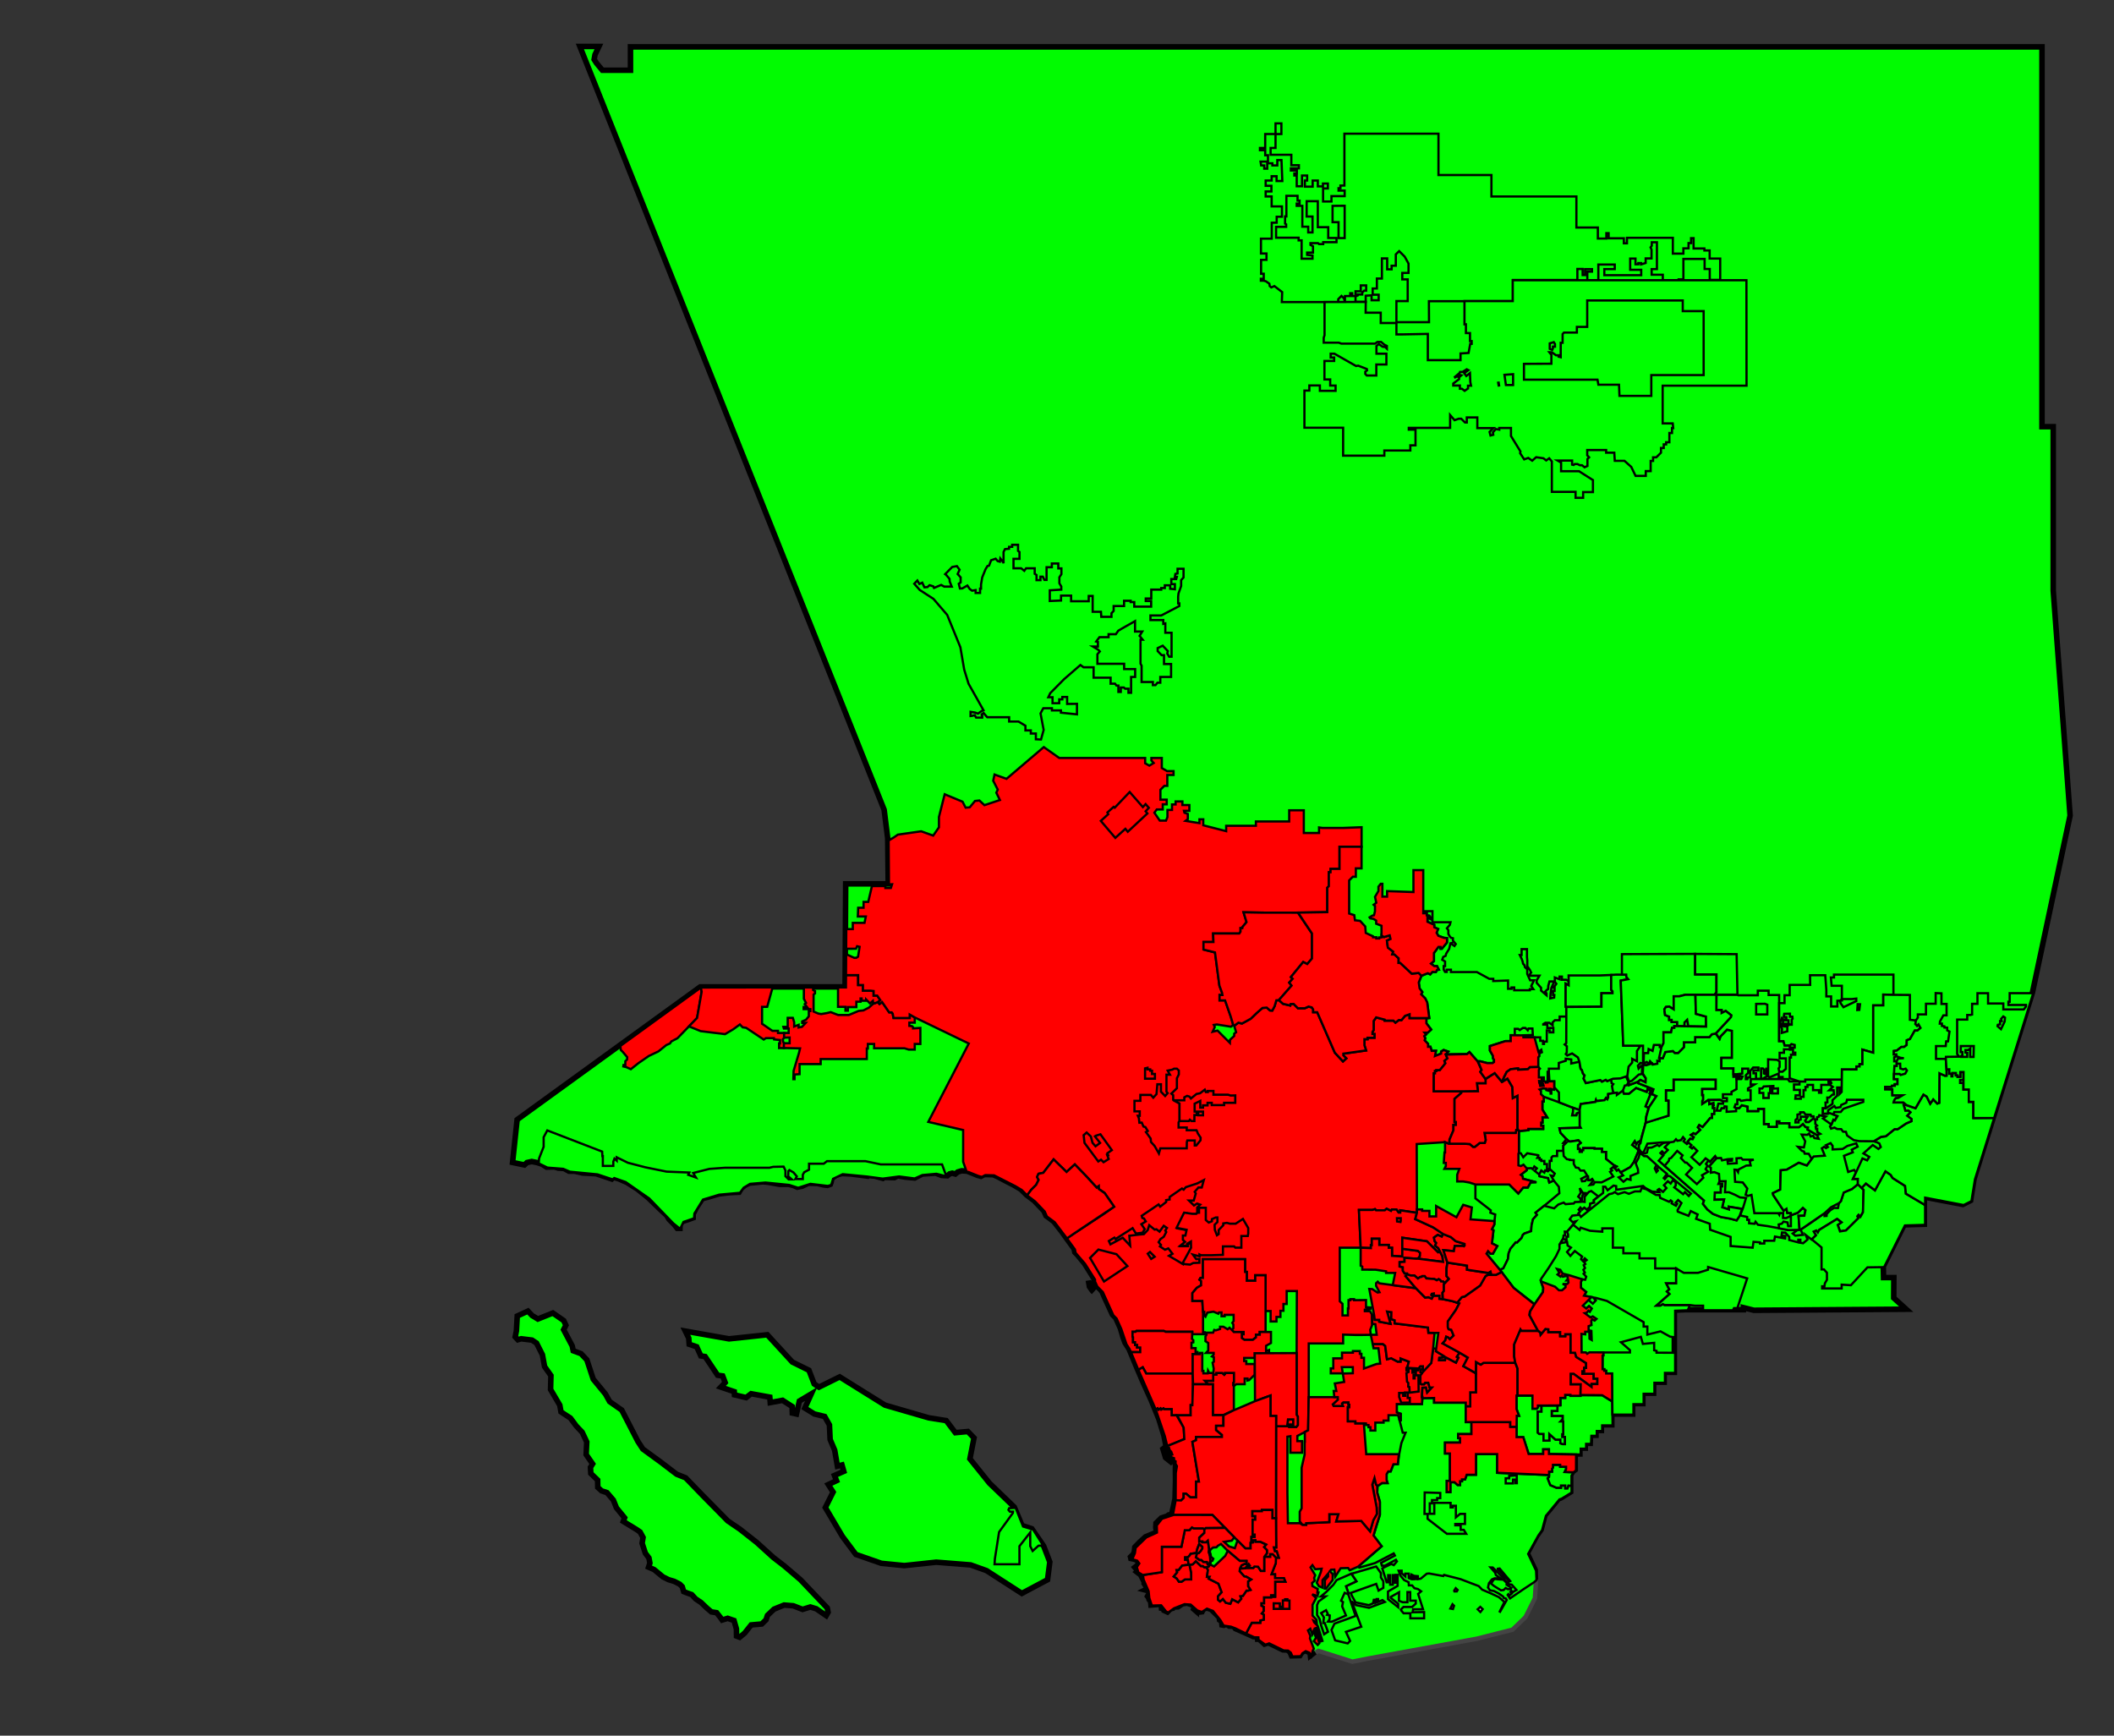 <?xml version="1.0" encoding="utf-8"?>
<!-- Generator: Adobe Illustrator 16.0.0, SVG Export Plug-In . SVG Version: 6.00 Build 0)  -->
<!DOCTYPE svg PUBLIC "-//W3C//DTD SVG 1.1//EN" "http://www.w3.org/Graphics/SVG/1.1/DTD/svg11.dtd">
<svg version="1.1" id="svg2" xmlns:svg="http://www.w3.org/2000/svg"
	 xmlns="http://www.w3.org/2000/svg" xmlns:xlink="http://www.w3.org/1999/xlink" x="0px" y="0px" width="950px" height="780px"
	 viewBox="0 0 950 780" enable-background="new 0 0 950 780" xml:space="preserve">
<rect x="0" y="0" width="950" height="780" fill="#333333" stroke="none"/>
<g id="LA_county_base_map">
	<path id="path4333" opacity="0.98" fill="#00FF00" enable-background="new    " d="M917.632,21.069v170.676h5.055v73.674
		l7.581,101.084l-16.911,79.506l-26.179,83.574l-1.62,9.929l-3.896,1.673l-16.899-3.229v12.209l-9.067,0.27l-9.367,18.739
		l0.104,4.954h4.631l-0.053,8.939l5.601,5.271l-68.438,0.484l-4.736-1.188v0.915l-31.018,0.217v27.946h-4.576v4.415H743.1v4.954
		h-4.847v4.687h-4.576v4.688h-9.37v4.846h-4.17L707.881,654.2v6.298l-2.049,2.369v7.593l-3.852,2.366l-1.591,0.703l-6.085,7.377
		l-1.729,6.469l-6.241,10.655l3.556,7.539l-0.127,12.679l-4.231,8.461l-5.832,5.637l-16.065,4.066l-55.854,10.318l-15.272-4.85
		l-3.623,2.129l-1.812-1.979l-3.224,1.991l-3.672-0.021l-1.943-2.722l-9.329-2.722l-4.082-2.916l-15.354-5.831l-5.642-6.609
		l-6.414,0.777l-2.916-3.895l-10.104,4.082l-3.5-3.104L517,721.648l-1.941-8.747l-4.666-8.559l1.167-2.522l-2.916-1.749l2.143-6.026
		l9.33-5.638l-0.774-3.308l3.69-3.497l3.497-1.169l1.561-7.39l-0.195-15.552l-13.021-33.824L503.2,596.071L489,570.612
		l-14.771-20.605l-10.688-11.08l-14.97-10.104l-10.105-0.778l-7.772-2.138l-6.414,2.521l-7.974-0.972l-6.605,1.556l-13.604,0.194
		l-14.969-1.556l-6.223,0.771l-2.333,4.083l-8.165-0.584l-5.054,1.562l-17.884-2.146l-6.224,0.979l-3.499,3.688l-9.522,0.393
		l-6.026,2.141l-4.856,8.354l-6.609,4.274l-18.854-16.718l-10.312-5.05l-16.523-2.916l-14.968-2.527l-6.221-1.749l-3.11,1.36
		l-4.859-1.562l2.523-18.854l82.28-59.663h65.102l0.271-46.312h19.116l-0.219-20.407l-1.612-12.867L260.585,20.875h8.556L267,26.707
		l4.474,4.859h11.855V21.069H917.632z"/>
	<path id="path4335" fill="#00FF00" d="M308.519,598.284l19.1,3.383l17.188-1.842l11.495,12.396l7.229,3.564l2.137,5.572
		l2.365,1.999l9.312-4.604l20.357,12.688l27.521,6.957l4.096,5.423l5.628-0.519l2.764,2.864l-1.323,10.061l19.438,21.049
		l3.479,8.286l4.396,1.434l5.46,8.137l2.623,6.802l-1.021,7.979l-11.562,6.139l-16.438-10.438l-11.975-2.778l-15.146-0.255
		l-17.174,0.204l-13.856-4.229l-13.71-21.069l3.479-6.957l-2.149-3.377l3.684-1.739l-0.921-2.354l4.194-1.842l-0.819-2.864
		l-2.046,0.518L372.97,645.1l-1.006-6.136l-3.125-2.836L362.065,633l2.495-6.572l-5.071,3.023l-1.58,5.979l-1.891-1.817
		l-4.262-4.265l-5.614,0.972l-0.205-2.454l-7.859-1.438l-3.771,1.409l-4.229-0.995l-6.019-3.438l1.595-2.689l-0.896-2.364
		l-2.347-0.441l-9.317-12.648l-3.376-1.125L308.519,598.284z"/>
	<path id="path6275" fill="#00FF00" d="M371.756,722.588l-13.186-13.656l-31.625-25.553l-18.841-19.27l-7.074-3.938l-11.973-8.855
		l-9.654-17.637l-5.439-3.816l-7.562-10.643l-2.667-8.104l-6.139-4.092l-4.099-9.896l0.626-1.979l-5.684-5.094l-6.021,2.404
		l-5.18-3.271l-4.792,2.209l-0.298,10.043l4.708,0.51l4.26,1.617l2.983,7.119l2.816,6.539l0.757,7.615l4.146,8.059l2.499,3.035
		l8.157,9.49l1.544,9.102l2.298,3.317l-0.816,4.163l3.094,3.896l0.71,3.101l4.396,2.842l6.516,9.646l-0.006,2.271l7.562,4.902
		l4.417,15.911l13.322,7.375l2.125,3.452l6.479,4.116l5.573,4.827l2.369,0.377l2.479,3.283l4.802,0.03l1.741,7.217l1.759,0.146
		l4.867-5.195l5.188-0.983l5.292-6.239l7.312-1.45l5.21,1.68l5.036-0.582l5.531,3.396l0.814-1.751L371.756,722.588z"/>
</g>
<g id="LA_county_outlines">
	<path id="path2374" fill="none" stroke="#000000" stroke-width="2.5" d="M589.623,742.404l0.434,0.693l-1.188,0.915l-0.162-1.292
		l-2.312-0.97l-1.455,0.916l-0.807,1.347l-3.718,0.106l-0.698-1.669l-1.238-0.97l-1.988-0.061l-6.52-3.177l-1.726,0.593
		l-2.424-2.208h-0.646l-0.054-1.072l-1.832-0.059l-5.764-2.585l-2.369-1.021l-0.812-1.074l-1.938-0.06l-1.188-0.856l-1.235,0.479
		l-0.858-0.158l-0.161-1.612l-0.916-0.595l-0.216-1.236l-3.607-3.557l-1.938-0.646l-1.51,0.539l-0.595,1.186l-0.481,0.06
		l0.104-1.132l-1.021-0.599l-1.188,0.976v0.479l-1.187-1.021l0.271-0.812l-0.754-0.969l-2.479-0.862l-2.1,0.323l-1.938,1.348
		l-2.047,0.106l-0.321,0.539l-1.076,0.215l-1.349,1.454l-1.562-0.7l-0.218-0.808l-0.86-0.161l-0.056-1.131l-0.756-0.646
		l-3.933,0.323l-0.161-1.616l-0.697-0.856l-0.162-0.757l-0.537-0.694l0.646-1.133l0.161-0.757l-0.812-0.697l-1.075-0.271
		l1.075-0.538l0.538-0.271l-0.699-0.914l-0.696-0.162l-0.377-0.592l0.592-0.437l-0.858-0.646l-0.434-0.916l-0.812-1.615l0.594-0.81
		l-1.613-0.377l-0.971-0.755l0.594-0.435l0.056-1.021l-1.132-0.058l-0.482-0.593l1.188-0.916l0.481-1.077l-0.696-1.187l-1.132-0.482
		l-1.615-0.322l-0.161-0.696l1.237-1.188l0.48-1.075l0.217-2.15l2.208-2.266l2.584-2.368l4.577-1.887l0.377-0.538l-0.32-1.669
		l0.104-2.047l2.369-2.312l2.746-0.916l0.481-0.434l1.396-0.321l0.915-3.933l0.646-3.067l0.217-7.81l-0.056-5.387l0.056-1.99
		l-0.433-1.616l-0.482-0.858l-0.434-1.075l-0.916-0.646l-1.187-1.021l-0.861-1.452l0.436-0.057l0.646,1.291l1.35,0.859l-0.057-0.97
		l-1.236-1.454l-0.217-1.021l-0.595-0.104l-1.346,1.021l0.969,3.5l2.425,1.888l-0.217,0.271l-2.313-1.83l-1.187-3.932l1.397-1.077
		l-0.974-4.954l-2.262-7.377l-3.396-8.347l-3.657-8.077l-2.908-6.785l-3.446-8.292l-1.772-2.747l-0.914-2.478l-1.188-4.038
		l-2.1-4.688l-1.454-1.452l-3.718-8.075l-1.021-2.367l-0.915-1.077l-1.562-1.398l-1.236,0.812l-0.055-0.162l1.186-0.754
		l-0.646-0.861l-0.271-0.538l-1.075,0.699l-0.104-0.161l1.186-0.754v-1.4L489.343,571l-1.99-3.182l-3.282-3.98l-1.07-1.073
		l-0.32-1.562l-3.067-4.199l-2.528-3.557l-3.5-4.47l-2.425-1.831l-1.075-0.755l-0.973-2.207l-4.415-4.634l-3.444-2.585l-2.479-2.479
		l-3.178-1.885l-3.661-1.889l-3.557-1.884l-2.046-0.916l-3.935-0.104l-1.562,0.81l-1.562-0.433l-4.688-1.889l-2.425-0.161
		l-1.774,0.538l-1.077,0.915l-1.396-0.377l-1.188,0.323l-1.021,0.859l-2.584-0.162l-2.641-1.021l-2.586,0.162l-3.396,0.215
		l-3.443,1.776l-4.2-0.378l-3.396-0.593l-1.508,0.811l-4.473-0.104l-0.697,0.433l-3.554-0.971l-2.102-0.271l-0.378-0.433
		l-0.754,0.699l-7.539-0.974l-4.036-0.215l-2.747,0.698l-1.886,1.562l-0.321,1.726l-0.322,0.859l-1.347,0.482l-1.776-0.218
		l-2.746-0.646l-3.932-0.104l-2.907,1.35l-2.154,0.435l-1.723-0.756l-2.208-0.538h-4.039l-5.116-0.914l-2.423-0.219l-2.962,0.322
		l-3.018,0.271l-2.101,1.021l-1.616,1.397l-0.969,1.67L327.541,536l-4.47,0.539l-5.062,1.509l-2.369,0.592l-1.454,2.208l-1.4,2.154
		l-0.916,1.884l-0.377,0.377v1.993l-2.312,0.86l-2.423,0.754l-1.134,1.292l-0.054,1.831h-1.238l-1.236-1.562l-2.479-2.53
		l-1.077-1.771l-2.746-2.53l-5.438-5.272l-4.954-3.983l-4.688-2.962l-3.5-1.562l-2.477-0.755l-0.811,0.755l-7.058-2.367l-6.031-0.32
		l-3.605-0.812h-2.531l-2.262-1.233l-2.584-0.162l-1.726-0.538l-3.5,0.104l-2.1-1.349l-2.208-0.699l-2.369-0.479l-2.151,0.479
		l-1.134,1.076l-5.331-1.131l2.049-19.225l48.945-35.485l33.333-24.179h65.104l0.27-46.312h19.116l-0.218-20.408l-1.612-12.868
		L260.585,20.875h8.556l-1.75,3.693L267,26.707l0.975,1.555l2.722,3.305h12.635V21.069h634.302v170.676h5.056v73.674l7.581,101.084
		l-16.911,79.506l-26.24,83.783l-1.559,9.72l-3.499,1.749l-17.301-3.305v12.209l-9.067,0.27l-9.371,18.739l0.108,4.954h4.631
		l-0.055,9.154l5.601,5.062l-68.438,0.484l-4.736-1.188v0.915h-25.577l-5.438,0.223v27.94h-4.576v4.415h-4.736v4.954h-4.848v4.688
		h-4.576v4.685h-9.369v4.846h-4.688v2.531h-2.424v2.154h-2.425l-0.161,3.604H712.4v2.154h-2.423v2.639h-2.103v7.107l-1.132,0.856
		l-0.915,1.513v7.593l-4.474,2.746l-0.969,0.322l-3.822,4.733l-2.264,2.645l-1.726,6.462l-1.992,2.854l-4.254,7.812l3.556,7.538
		l0.105,4.309"/>
	<path id="path2376" fill="none" stroke="#444444" stroke-width="2" d="M591.223,742.679l1.271-0.788l15.275,4.851l6.805-1.361
		l48.984-8.938l16.137-4.084l5.832-5.639l4.231-8.461l0.409-6.211l-0.025-2.218"/>
	<path id="path3365" fill="none" stroke="#000000" stroke-width="2.5" d="M489.091,575.421l0.482,2.8l1.396,1.939l0.539,0.484"/>
	<path id="path5305" fill="none" stroke="#000000" stroke-width="2.5" d="M307.976,598.188l19.644,3.479l17.188-1.842l11.254,12.271
		l7.469,3.688l2.354,6.139l2.146,1.438l9.312-4.604l20.357,12.688l19.746,5.729l7.771,1.229l4.096,5.424l5.628-0.519l2.763,2.864
		l-1.842,9.413l8.799,10.947l11.15,10.742l3.479,8.288l4.397,1.432l5.317,7.775l2.767,7.157l-1.022,7.979l-11.562,6.139
		l-15.854-10.229l-7.16-2.562l-15.449-1.228l-14.319,1.533l-10.334-1.021l-11.458-3.989l-6.037-8.082l-7.673-12.989l3.479-6.956
		l-2.149-3.378l3.685-1.738l-0.923-2.354l4.195-1.843l-0.819-2.861l-2.046,0.515l-1.229-7.161l-2.046-4.812l-0.31-6.551
		l-2.146-3.783l-4.604-1.125l-4.297-2.658l2.865-6.347l-5.32,3.174l-1.33,5.831l-1.841-0.408l-0.103-2.97l-4.297-2.764l-5.525,1.021
		l-0.205-2.455l-8.39-1.532l-2.25,1.736l-5.221-1.229l-0.102-1.433l-6.037-2.049l1.944-2.048l-1.125-2.969l-2.251-0.308
		l-5.627-8.395l-1.944-0.309l-1.842-4.094l-3.376-1.125l-0.205-2.767L307.976,598.188z"/>
	<path id="path6276" fill="none" stroke="#000000" stroke-width="2.5" d="M342.301,729.804l1.938-1.885l0.646-1.992l2.962-2.8
		l4.521-1.831l4.092,0.323l4.2,1.615l3.5-1.077l2.642,0.808l4.469,3.069l0.861-1.508l-0.376-1.938l-12.011-12.654l-7.32-6.246
		l-4.9-3.77l-7.485-6.785l-7.592-5.977l-5.385-3.662l-11.147-11.312l-7.808-8.07l-4.038-1.616l-7.054-5.385l-8.134-5.93
		l-2.208-3.393l-7.27-14.108l-5.439-3.816l-1.885-3.396l-5.492-6.677l-2.854-8.67l-2.64-2.8l-3.5-1.292l-0.433-2.154l-3.877-7.323
		l1.023-1.991l-0.972-2.102l-4.897-3.393l-6.731,2.688l-2.585-1.562l-1.884-1.992l-4.792,2.208l-0.377,6.677l-0.539,2.692
		l1.185,1.293l1.511-0.438l4.846,0.599l2.046,1.347l2.639,5.223l0.972,5.331l2.854,4.039l-0.162,6.246l4.146,7.054l0.538,3.021
		l4.254,2.801l2.585,3.5l2.689,2.854l2.049,4.355l-0.271,5.654l2.908,4.2l-0.969,1.562l0.158,2.746l3.069,2.962l0.054,3.285
		l1.727,1.562l2.423,0.812l2.854,3.339l1.4,3.5l3.662,4.469l-0.593,1.616l5.978,3.661l1.562,1.077l1.346,2.478l-0.431,2.584
		l1.453,4.477l1.613,2.146l0.434,2.316l-0.595,1.83l2.479,1.077l3.983,3.278l2.479,1.238l2.639,0.811l2.424,1.235l1.133,1.131
		l0.646,2.208l1.615,0.646l1.993,0.7l1.776,1.938l2.424,1.615l2.584,2.477l2.046,1.729l2.369,0.377l1.774,2.262l0.7,1.022
		l2.479-0.76l2.854,0.976l1.077,3.77l0.054,3.23l1.4,0.539l2.262-1.891l2.908-3.659L342.301,729.804z"/>
</g>
<g id="Cities">
	<path id="Malibu" fill="#00FF00" stroke="#000000" d="M242.094,522.807l0.162-2.228l2.049-5.218v-4.297l1.637-3.069l24.657,9.515
		l0.103,2.046h0.204v4.399h4.707v-1.943l0.512-1.33l1.023,0.921v-1.528l5.013,2.455l7.878,2.047l9.518,1.938l10.229,0.409
		l-0.511,1.023l3.479,1.228l-1.229-2.046l7.264-1.842l7.062-0.512h19.951l1.637-0.409l4.706-0.104l0.817,1.74v2.558l1.434,1.438
		h1.433l-1.626-1.384l0.108-2.369l0.431-0.438l1.831,1.077l1.507,1.777l-0.646,1.185h3.339v-1.938l0.646-1.131l2.153-1.137v-2.688
		h6.623l1.454-1.131h17.285l6.893,1.453h27.52l1.938,5.335l-4.479-1.131l-6.319,0.574l-3.456,1.532l-7.005-0.896l-7.326,0.971
		l-7.25-0.961l-10.753-1.034l-4.329,2.078l-0.832,2.738l-1.507,0.466l-7.85-0.938l-5.506,1.771l-4.038-1.293l-10.644-1.062
		l-6.954,0.59l-2.854,1.733l-1.684,2.288l-9.321,0.836l-7.278,2.205l-3.862,6.273l-0.159,2.148l-4.738,1.615l-1.511,3.123
		l-3.021-2.45l-10.819-11.179l-10.632-7.416l-5.141-1.794l-0.668,0.622l-6.857-2.269l-12.396-1.207l-3.012-1.282l-7.061-0.549
		L242.094,522.807z"/>
	<path id="Santa_Clarita" fill="#00FF00" stroke="#000000" d="M483.971,316.284v4.739l-7.216-0.758v-1.021h-4.038v-0.969h-3.877
		l-1.238,2.312l1.399,7.435l-1.188,4.308l-2.312-0.107v-2.585h-2.265v-1.396h-2.423v-2.104l-3.123-1.885h-4.2v-1.938h-9.854
		l-1.615-1.889l-0.854,0.597v0.377l0.215,0.161v0.913h-2.746l-0.594-1.074l-1.291,0.319l-0.596,0.061v-1.889l2.047,0.323
		l1.292,0.484l1.562-1.131l0.915-0.377l-6.729-11.954l-1.938-6.3l-1.726-10.07l-5.924-14.539l-6.189-7.215l-6.142-3.985l-2.479-2.8
		l1.397-1.454l0.916,1.562l1.293-0.592l0.971,2.1l1.35-0.108l0.971-0.862l1.67,0.539l0.322,0.7l3.229-1.346l1.349,0.754h3.395
		l-0.913-2.262l-0.106-1.238l-1.562-1.831l-0.377-0.269l3.178-3.231l2.103-0.377l1.188,1.615l-0.861,1.938l1.35,1.508v2.262
		l-0.858,0.592l0.539,2.154l1.077-0.054l2.262-1.292l1.021,1.508l1.075,0.808l1.613-0.269v1.292h1.993v-1.938h0.432v-1.885
		l0.537-3.177l1.509-3.715l0.86-1.4l0.7-0.162l0.915-2.423l2.047-0.7l0.915,1.077l0.97,0.269l0.216-1.454l1.237,1.615l0.217,0.539
		v-5.062l0.646-1.292l1.829-0.162v-0.861h1.396v-0.916h2.643v2.746l0.646,0.485v3.069h-2.688v4.254h3.441l1.399,1.131l0.809-1.131
		h3.878v2.477l0.812,0.539v2.315h1.771v-1.562h1.076l0.7,1.454h0.969v-5.708h2.37v-1.669h2.907v2.208h1.396v2.585l-0.914,1.4v2.692
		l0.859,1.454v1.4l-5.17,0.323v4.792l5.062-0.216v-2.208h4.521v2.531h7.916v-2.369h1.774v7.108h3.716l0.161,2.262h4.576v-1.616
		l0.972-1.023v-2.208h4.686v-2.369h2.962v0.592h1.615v2.046h7.594v-2.531h-2.424v-1.131h2.479v-3.985h4.473v-0.7h1.613v-1.238h2.047
		l0.379,0.054v1.508l2.1,0.215v-2.315h-1.613v-2.262h2.207l0.271-0.969h-0.861l0.216-1.346l0.976-0.215v-2.1h2.688v3.931
		l-1.075,1.185v2.638l-1.188,3.339l-0.161,1.454v3.015h0.538v1.185l-8.131,4.254h-4.85v2.046h5.765v1.723l0.916-0.215v4.2h2.8v10.77
		H525.4l-0.857-1.454l0.271-1.077l-2.312-2.423l-2.266,1.077v1.346l1.776,1.831h1.077v3.984h3.178v5.816h-4.848v2.583h-1.291
		l-0.862,1.076h-1.188v-1.396h-5.062v-7.324l-0.483-0.915v-10.771h0.973l-1.397-1.723l1.188-1.938h-3.229v-4.685l-5.331,3.016
		l-2.208,1.292l-1.076,1.562h-3.28v1.346h-4.098l-1.452,1.939l0.757,0.215v2.046h-2.266l2.423,1.454l0.7,0.754l-1.077,1.238v4.308
		h12.013v2.369h4.952v3.554h-1.829v7.107h-1.188v-1.83H505.6l-0.539-0.539h-1.4v1.992h-1.071v-2.854h-0.86l-0.646-0.854h-1.991
		v-2.693h-7.646v-4.685h-4.521l-1.398-1.023l-7.322,6.354l-6.244,6.3l-0.859,1.831h1.886v2.688H476v-1.724h1.399v-1.077h2.152v3.123
		L483.971,316.284z"/>
	<path id="Avalon" fill="#00FF00" stroke="#000000" d="M446.927,702.968h11.198v-8.131l4.848-6.192v6.192l1.077,2.154l2.639-2.37
		l2.104-0.054l-4.575-7.223L459.744,686l-3.339-8.396l-2.907,0.157l-0.32,0.757l0.646,0.812h1.396l-0.056,0.592l-6.19,8.562
		l-1.885,12.01L446.927,702.968z"/>
	<path id="Lancaster" fill="#00FF00" stroke="#000000" d="M627.53,144.778V135.3h5.062v-9.747h-2.423v-2.908h2.8v-4.2l-1.724-3.123
		l-2.479-2.479l-1.511,1.454v5.115h-1.885v1.616h-1.991v-4.9h-2.369v9.047h-2.263v4.469h-1.887v2.8h2.688v2.477h-3.179v-2.208
		l-2.64,0.162v2.8h-4.577V133.2l1.021-0.431v-0.431h1.987v-0.862l0.861-0.861h0.915v-2.369h-2.423v2.638h-2.369v2.154h-1.509v-1.292
		h-0.86v1.292h-2.369v2.639l-0.432-1.562l-1.132-1.131l-1.452,1.454v1.292h-25.359l0.161-4.469l-3.5-2.692l-1.398,0.592
		l-0.697-0.592l-0.159-1.077l-1.562-1.077l-0.973-0.27h-1.292v-0.861h1.292v-2.262h-1.186v-6.246h2.424v-2.854h-2.479v-6.677h4.849
		v-7.162h2.207v-2.692h2.368V92.76h-4.625v-4.469h-2.689V86.03h2.585v-2.531h-2.585V81.13h2.689v-1.938h2.207v2.154h2.584
		l-0.377-9.423H574v2.423h-2.207v-0.969h-2.312V75.8h-1.348v-1.454h-1.396l-0.271-1.723h3.339v-2.854h-1.237v-2.262H566.2v-1.023
		h2.366v-6.247h4.634v-4.792h2.642v4.792H573.2v6.247h-2.208v3.069h9.312v4.688h3.396v1.397h-3.604v0.969h2.689v1.346h-1.131v0.916
		h1.073v4.846h2.369v-4.846h2.312v2.262h-1.021v2.746h3.501V81.13h2.312v2.638h2.315v-1.292h2.205v2.208h-2.15v5.87h3.771V88.13
		h5.924v-2.477h-2.745v-1.077h0.86v-1.185h1.774V60.075h42.271v18.578h23.805v9.639h38.18v13.947h9.641v4.954h3.822v-2.423h1.021
		v2.315h6.841v2.262h1.396v-2.477h20.624v7.108h4.737v-2.369h2.312v-2.37h1.133v-2.208h1.132v4.631h4.85l0.017,0.895h2.354v3.628
		h4.735v9.585h-4.688v-4.9h-2.312v-4.523h-9.53v9.208h-2.151v0.377h-7.104v-2.477h-5.011v-2.531h2.367v-12.062h-2.312v1.562
		l-0.539,0.754l0.433,1.023v3.931h-2.64v2.046l-2.047,0.646l-0.013-0.593h-1.229v0.539h-1.291v-2.585h-2.369v5.062h4.953v2.423
		H720.96v-2.747h4.685v-2.046h-7.377v7.054h-4.953v-3.877h2.104v-1.131h-3.122v2.692h-1.077v-2.746h-2.369v4.954h-28.97v9.531
		h-37.748l0.054,9.424H627.53z"/>
	<path id="Palmdale" fill="#00FF00" stroke="#000000" d="M784.82,125.931H679.816v9.37h-21.701v10.447h0.646v3.931h1.831v3.608
		h0.754v1.239H660.7l-0.754,4.092l-3.604,0.215v3.016h-14.7v-11.793l-11.146,0.215h-2.962v-5.115h-7.055v-4.631h-6.784l0.056-4.847
		l-18.523,0.054v14.916l-0.377,1.131v2.208h6.785l1.131,0.431h15.188l1.021-0.754h1.67l0.7,0.592l0.754,0.646l1.131,0.539v1.239
		l-0.698-0.7l-1.236-0.162l-1.67-1.185l-1.075,0.862v3.446h4.471v4.846H618.5v4.954h-4.312l-0.646-0.7v-1.023l0.811-0.592
		l-0.105-0.592l-3.878-1.508l-0.971,0.161l-9.746-5.546h-1.67v1.723h1.562v1.562h-4.359v8.292h2.585v2.746h2.423v2.37h-7.055v-2.423
		h-4.737v2.315h-2.212v16.693h17.396v12.547h18.521v-2.316h11.688v-2.315h2.312v-7.054h-3.018v-0.808h18.577v-5.762l1.992,2.315
		l1.83-0.646h1.187l1.67,1.669h0.809v-2.262h4.737v4.792h7.217l-1.724,1.723l0.432,1.616l1.236-0.323l-0.159-1.077l1.291-1.508
		l1.562,0.27v-0.754h5.272v3.608l4.254,6.946l-0.161,0.754l1.83,2.8l1.831-0.646l1.775,1.238l1.772-1.562l3.284,0.485l1.237,0.969
		l1.348-0.969l1.188,1.4v13.678h10.661v2.692h3.396v-2.585h4.414v-5.384l-6.245-3.985h-8.077v-3.877l-1.562-0.916h6.518v1.831
		l0.7,0.162l0.479-0.431h1.236l1.077,0.539h0.969l1.132,0.916l1.293-0.592v-3.123l0.758-0.754l-0.86-0.916v-2.369h8.508v1.185h3.662
		l0.216,3.662H730l3.066,2.746l1.938,4.039h4.578v-2.154h2.207v-4.577h1.077v-1.615h1.453l2.103-2.1v-2.1h1.236v-1.616h1.077v-0.969
		h1.453v-4.146h1.187v-2.208h0.537l-0.215-2.1h-4.521V173.32h37.69L784.82,125.931z"/>
	<path id="Pasadena" fill="#00FF00" stroke="#000000" d="M649.699,473.756l1.094-1.204l-2.047-0.7l-1.131,0.7v0.915l-2.746,1.077
		l0.434-2.315h-1.938l-0.538-1.824h-1.074v-1.292l-1.562-1.615l0.318-0.916l-0.48-0.969l0.857-0.761l-0.695-0.808h1.45l1.511-1.396
		l-2.153-2.807v-2.131l1.287-0.199l-0.938-7.021l-0.904-1.846l-1.812-1.812l0.537-0.991l-1.221-1.645l-0.396-2.692l1.278-3.03
		l2.812-1.136l1.074,0.539l1.021-1.131l1.508,0.104l0.538-0.972l0.811-0.104l-0.811-1.615h-1.236l-1.509-1.131l1.349-1.132v-3.606
		l1.992-2.747h0.971v0.812h0.595l2.312-2.807v-1.988l-1.349-0.104l-2.529-0.916l-0.81-1.346l0.698-1.729l-1.729-0.754v-1.131
		l-3.064-1.346V412.3l1.453,0.7v-0.593l-0.699-0.915l-1.075-0.162v-0.915h-1.562v-0.938h4.134v4.961h8.104l-0.312,1.188l-1.308,1.53
		l0.651,0.879v1.672l0.68,1.134l0.539,0.597l0.854,0.196v1.077l1.271,1.53l-0.595,0.879l-1.077-0.767v-0.601l-0.732,0.147
		l-0.562,2.488l-1.357,2.188l-0.256,0.991l-1.051,0.453l-0.453,1.271l1.273,0.793v2.069h-0.623v1.587l0.623,1.049h0.732v-1.021
		h1.898v1.071h11.677l5.558,3.032h1.783v0.992l6.659-0.229v3.714h1.562v-0.601h1.188v1.274h7.026v-0.511h1.588l-0.963-1.394
		l1.271-2.577h-1.757l-1.307-2.894v-2.062l-1.021-0.938l-0.229-0.906l-0.651-0.708l-0.111-0.735l-0.396-1.221l-0.907-1.896h0.794
		v-2.64h2.408v3.57l0.146,1.417v2.689l1.188,1.698l0.564,1.136l-0.564,0.709v0.709h4.278l-1.245,2.1v1.104l1.979,2.235v1.247
		l2.47,2.126l-0.026-0.904l-0.624-0.709l0.683-0.733l0.649-0.453l0.086-1.504l0.538-1.928h1.757v0.879l-0.903,2.041l-0.368,2.521
		l-0.146,2.187l1.76-0.368l0.084-1.188h-0.597v-1.758h0.709v-1.562h-0.396l1.188-1.698l-0.682-0.938v-1.896l2.125,0.793v-1.189h1.05
		v1.417h1.93l1.104,0.539v1.932l-1.358-0.709V452.4h0.284v4.422h-2.979v1.644h-2.125l-1.021,0.97v1.305l-1.529-1.135h-1.698
		l-0.991,0.623v0.193h1.812v1.53h2.723v1.98h-1.673v-0.877H695.1v5.043h-1.246v1.052H693.4v-1.418h-1.223v-1.562h-7.596v-0.938
		l4.252-0.112l-0.174-2.919h-1.758L686.537,463l-1.049-1.048h-1.136l-1.416,0.963l-0.683-0.562h-1.53v2.855h-1.843v2.638h-2.323
		l-7.025,2.237v2.016l1.357,2.384v1.104l0.479,0.566v1.104l-0.647,0.482h-2.383l-3.176-0.822h-1.188l-3.628-4.138l-1.076,0.904
		L649.699,473.756z"/>
	<g id="Long_Beach_1_" transform="translate(40.533,-10.133)">
		<path id="Small_hole_N" fill="#CCCCCC" stroke="#000000" d="M613.058,725.298h1.075l0.38-0.646l-0.862-0.808l-0.7,1.077
			L613.058,725.298z"/>
		<path id="Small_hole_SW" fill="#CCCCCC" stroke="#000000" d="M612.197,731.06l0.7,0.699l-0.481,1.454l-1.188-0.222L612.197,731.06
			z"/>
		<path id="Small_hole_E" fill="#CCCCCC" stroke="#000000" d="M623.506,733.321l1.237,1.239l1.021-1.293l-1.077-1.022
			L623.506,733.321z"/>
		<path id="Hole_near_port" fill="#00FF00" stroke="#000000" d="M566.764,717.37l2.248,3.378l-4.688,2.208l1.188,3.346l-0.162,0.269
			l3.295,9.758l-9.492,3.458l-1.332,2.862l1.646,4.646l5.644,1.359l1.077-1.104l-1.871-4.079l6.888-2.3l-4.336-11.425l1.93,1.701
			l5.896,1.219l7.085-2.636l-1.048-0.851l-1.932,0.794l-0.058-1.247h-0.597v1.44l-0.6,0.281v-1.389h-0.707l-0.341,1.587
			l-1.896,0.822l-5.979-1.247l-1.646-2.979l-0.479-1.271l11.421-4.056l1.051,3.028l2.152-1.247v-2.94l-1.104-1.729v-1.955
			l-2.102-2.976L566.764,717.37z"/>
		<path id="Long_Beach" fill="#00FF00" stroke="#000000" d="M598.669,638.399l-0.199,2.707h-11.312v3.77l1.777,0.6v2.9h-0.539
			l1.441,5.589h1.272l-1.87,4.646l-0.964,4.875l-0.645,4.653h-1.988l-1.237,3.229h-1.076l-0.756,1.239v2.638l0.435,1.354h-2.479
			l-1.508,1.021l-0.438,0.108l-0.215,3.188l1.188,4.136v5.812l-2.854,9.316l3.659,4.846l-10.604,9.154l0.554,0.434l7.109-2.066
			l8.357-4.339l0.539,0.966l-6.207,3.314l0.343,1.218l1.39,0.028l4.935-2.664l0.453,0.737l-1.416,1.672l-1.138-0.51l-3.482,1.672
			l-0.538,0.312l1.955,6.235h0.683v-3.202h0.879v4.308h1.188v-4.336h0.597v3.436h0.65v-3.521h0.938v4.938l-4.337,2.551l0.025,3.43
			l4.562,3.604v-1.53l-3.346-2.691v-0.396l3.739-2.126l-0.061,3.854l1.7,0.651h2.126v-4.562h1.247v3.854h2.492v1.332l-1.673,1.502
			h-3.854l-1.162,1.162l0.146,0.396l1.052,1.274h3.062v2.269h6.182v-2.807l-5.188,0.085l0.258-1.358h4.445l-2.21-6.889l1.359-1.161
			l-1.445-1.021l-1.587-0.396l-1.021-1.246h-1.478l-0.11-1.439l-2.016-0.968l-1.646-1.979l-0.819-2.211h1.357v1.134l1.646,1.417
			v-1.247h1.562v2.016l1.331,0.514l1.248-0.028l0.143-0.425l-0.938-0.513l-0.879-0.026l0.283-1.134l1.246,0.596l1.646,0.145v0.563
			l-0.966,0.229l-0.06,0.428l0.793,0.17l1.562-0.283l2.663-2.211l1.048-0.112l6.404,1.162l0.342-0.512l7.479,1.929l5.021,1.929
			l3.062,1.16l1.562,1.616l3.971,1.699l3.518,1.646l2.297,1.981l0.195,0.229l-2.099,4.251l0.17,0.111l2.979-5.271l-0.428-0.685
			l-0.904-0.256l-0.283-0.622l-2.1-1.442l-1.981-1.021l-1.843-0.34l-0.88-1.247l0.427-1.956l1.333-1.699l1.161-0.479h0.366v0.312
			L630.708,720l-0.705,1.071l-0.427,0.732l1.135,0.938l1.104,0.709l1.104,0.681l1.078,0.685l1.188-0.146l0.905-0.904l0.938,0.512
			l1.307,0.026l0.312-0.598l-2.147-1.417l0.021-0.879l-1.502-1.392l-2.688-0.171l-0.796-0.17v-0.229l1.646-0.028l0.453-0.085
			l-1.927-1.389l-0.368-1.104l-2.041-2.319l0.991,0.021l3.969,3.972l0.854-0.599l-2.725-2.722l-0.282-0.027l1.273-0.171l4.762,5.646
			l-0.364,0.171l-2.438-2.522l-0.567,0.566l1.077,1.526l1.871,1.729l1.104,0.143l2.125,2.385l-1.76,1.021l-0.479-0.595l-0.479,0.479
			l0.599,0.709l-0.965,0.771l-0.564-0.513l-0.312,0.364l1.054,1.562l6.146-4.194l4.647-3.061l1.104-0.992l-0.192-4.211l-3.558-7.539
			l4.604-8.303l1.646-2.359l1.729-6.462l6.084-7.377l0.938-0.312l4.502-2.758v-3.123h-1.396l-0.436,1.238h-0.969v-1.238h-1.938
			v0.972h-2.049l-2.744-1.188l-1.187-3.066l0.646-0.537V673l-23.33-0.989v-8.395h-9.521v9.271H618.6l-0.736,2.098h-1.389v0.821
			h-0.851v1.7h-1.114l-1.417-1.274h-1.842v4.449h-1.616v-5.045h1.417v-12.303h-2.211v-4.899h6.771v-2.017h-0.879v-1.812h5.979
			v-5.386h-2.552v-8.729h-14.229v-2.097L598.669,638.399z"/>
	</g>
	<path id="Hawaiian_Gardens" fill="#00FF00" stroke="#000000" d="M707.143,661.595l-0.938,1.525v4.6l-1.397-0.13l-0.433,1.238h-0.97
		v-1.238h-1.938v0.969h-2.048l-2.745-1.185l-1.188-3.069l0.646-0.538v-0.921v-1.502h1.354v-1.304l0.396-0.511v-1.247h3.229v0.879
		h2.664v1.077l-0.624,1.247L707.143,661.595z"/>
	<path id="Cerritos" fill="#00FF00" stroke="#000000" d="M681.531,641.193v4.646h3.004l2.409,7.567h6.547v-2.104h2.579v2.104
		l14.274,0.229V651h2.427v-2.154h2.207l0.158-3.604h2.428v-2.154h2.423v-2.531h4.685l-0.146-10.758l-4.532-2.806h-9.75v0.283h-4.506
		v-0.432h-2.354v1.36h-2.151v3.312l-1.358,0.087v2.403h-2.552v2.324h4.9v1.417l-0.99,1.021h1.246v5.754h-0.427v1.246h1.162v3.176
		h-0.991l-1.021-0.368v-1.646h-2.187l-2.773-2.521v2.979h-2.604v-3.007h-1.896l-0.685-0.562v-9.438h1.672v-2.749h-1.612v0.822
		l-0.513,0.595h-1.928v-5.895h-7.172v6.062l1.136,3.006h-1.021L681.531,641.193z"/>
	<path id="Artesia" fill="#00FF00" stroke="#000000" d="M692.727,631.642l7.146-0.021v2.409h-2.551v2.317h4.899v1.417l-0.992,1.021
		h1.248v5.753h-0.427v1.247h1.162v3.174h-0.991l-1.021-0.368v-1.644h-2.187l-2.773-2.522v2.979h-2.607V644.4h-1.896l-0.684-0.567
		v-9.438h1.673L692.727,631.642L692.727,631.642z"/>
	<path id="Signal_Hill" fill="#00FF00" stroke="#000000" d="M640.238,670.688l7,0.221v2.312h-1.4v0.916h-2.312v1.453h-1.021v4.688
		h2.047v-4.9h7.322v2.046h1.021v-0.754h1.35v5.224l1.886-1.562h2.207v4.521h-4.358v0.6h2.425v2.046h1.398l1.074,1.771h-8.67
		l-8.67-6.729v-2.207h-1.396L640.238,670.688z"/>
	<path id="Montebello" fill="#00FF00" stroke="#000000" d="M674.145,570.805l-6.132-7.408l0.684-1.134l1.104,1.162h1.077
		l1.981-3.458l-2.409-1.219l0.683-5.838l-0.708-0.481l1.104-2.188l0.059-1.461l0.34-3.011l-2.186-0.794l0.198-1.049l-6.915-5.385
		v-6.263h15.223l4.053,4.053l2.21-2.664h2.041l1.272-2.354h2.69l-6.121-1.587l-0.172-1.188l-0.793-0.603l2.688-2.097v-0.766
		l2.015-0.113l0.684,0.511l0.683-1.271l1.135,0.85l-0.964,1.134l2.04,1.615l0.145,0.771l3.854,0.851l0.512,1.983l1.981-0.906
		l2.321,2.834l0.229,2.892l-6.377,5.3l-4.312,3.457l0.649,0.969l-1.785,1.951l-0.623,2.493l-0.256,2.896l-3.005,1.05l-0.708,0.624
		l-0.538,1.358l-2.065,2.099l-0.563-0.113l-2.409,2.896l-0.818,2.064l-0.258,2.467l-1.271,2.663l-0.82,1.587L674.145,570.805z"/>
	<path id="Pico_Rivera" fill="#00FF00" stroke="#000000" d="M692.477,575.854l1.043,2.968l-0.142,1.842l-3.77,5.454l-9.388-7.354
		l-6.245-8.146l1.602-0.643l2.1-4.249l0.271-2.494l0.812-2.041l2.407-2.891l0.562,0.113l2.067-2.104l0.538-1.354l0.707-0.624
		l3.007-1.051l0.236-2.709l0.642-2.681l1.785-1.955l-0.65-0.964l3.882-3.107l4.45,1.152l1.846-1.697l2.467-0.903l0.795,0.729
		l3.738-0.312l0.479-0.651l2.551-0.086v-1.417l-1.049-0.935l1.135-1.729l-0.452-2.097l1.418,2.182l0.989,0.062l-1.159,0.991
		l-0.259,1.416v1.44l1.223,0.114v-2.324l1.896-2.183l1.05-0.396l3.263,2.494l-2.102,1.646l0.17,1.074l-1.757,0.479l-0.197,1.53
		l-1.305,1.188l-1.162-0.904l-1.021,0.854l-0.734-0.854l-0.709,0.883l0.65,0.766l-0.796,0.906l0.312,0.647l-3.117,0.366
		l-1.134,1.615l1.272,1.304l1.53-0.396l-1.614,1.896l-2.407,2.812l-1.021-0.054l0.104,1.613l-0.646,0.162l-0.16,1.292l-1.67,2.802
		v1.891l-1.562,3.278l-3.396,5.391l-2.854,4.146l-0.434,0.594L692.477,575.854z"/>
	<path id="Whittier" fill="#00FF00" stroke="#000000" d="M758.436,588.81l-5.65,0.223v11.953l-2.313-0.322l-4.254-2.369
		l-5.926,1.454v-3.608h-1.668v-1.991l-16.479-9.525l-4.951-1.353l-1.293-0.216l1.235,1.352l-1.349,1.449l-1.949-1.627l1.311-1.322
		l-3.312-0.6l0.963-1.672l-2.354-1.896l0.009-2.604l0.477-1.226l1.417,0.191l0.479-1.354l-1.189-1.332l0.566-0.511l-0.65-1.275
		l0.735-0.793l-0.595-1.275l0.732-0.539l-0.562-0.878l1.16-0.9l-0.854-0.771l-0.852,1.189l-0.821-0.821l0.479-1.162l-3.284-2.494
		l-1.983,2.211l-1.503-1.782l1.757-1.98l-1.502-0.907l-0.229-1.587l-3.006,0.542l1.261-2.106l1.209,0.806l0.28-0.061l-0.025-1.562
		l0.708-0.025l0.026-0.967l-0.479-1.218l2.729-3.186l2.938,2.356l0.454-1.021l4.192,1.39l5.521,0.426v-1.503h4.765v8.674h2.521
		h2.186v2.521h7.256v2.296h7.061v4.506h9.406v6.745h-4.446l1.356,2.689l-1.049,0.938l1.188,1.134l-3.543,3.117l-2.324,2.066h1.729
		l1.104-0.649l0.77,0.425h11.422L758.436,588.81z"/>
	<path id="La_Mirada" fill="#00FF00" stroke="#000000" d="M752.781,607.926v9.047h-4.578v4.415h-4.735v4.954h-4.849v4.688h-4.576
		v4.685l-9.438-0.008l-0.193-18.46h-2.637v-1.218h-0.854v-0.709h-0.769l0.021-6.125l0.352-0.061v-1.354h11.952v-1.037l-4.039-3.561
		l8.938-2.423l0.916,3.184l5.062-0.484v3.338l1.076,0.271v0.808L752.781,607.926z"/>
	<path id="La_Habra_Heights" fill="#00FF00" stroke="#000000" d="M759.352,586.466H748.02l-0.762-0.423l-1.109,0.65h-1.729
		l5.867-5.188l-1.188-1.134l1.048-0.936l-1.354-2.692h4.446v-6.729l3.425,1.993h6.404l4.475-1.396l0.055-1.238l17.558,5.115
		l-4.414,13.354h-1.512l-0.481,0.975h-13.407v-2.051h-3.66L759.352,586.466z"/>
	<path id="Rosemead" fill="#00FF00" stroke="#000000" d="M698.22,530.521l-2.008,0.878l-0.514-1.984l-3.854-0.85l-0.146-0.771
		l0.907-1.785l1.389,0.94l0.396-0.992l1.243,0.425l0.709-0.68l-0.099-0.358h-1.062v-2.221h-1.162v-1.389h-1.394v-0.603H691.9v-0.814
		h-1.052c0,0,0.649-1.226,0.479-1.19c-0.171,0.028-4.985-0.879-4.985-0.879l-1.812,1.812l-1.077-1.763l-0.944-0.204l0.054-9.795
		l4.271-0.396v-0.566h6.658v-1.445h-0.906v-1.389h0.598v-2.381h2.101l-2.15-3.486v-3.627h0.595v-2.148l6.888,2.488l6.438,2.522
		l-0.197,2.153l-0.312,1.155h1.812l0.197-0.878l1.357-0.562v6.229l0.454,0.821l-9.555,0.256l0.479,2.019l2.664,2.834l-1.332,1.672
		h1.188l-1.272,1.271v2.324h-2.809v2.354h-1.896l-0.623,0.646v1.531h-0.795v3.627l2.271,2.067l-0.563,1.104l-1.158-0.229
		L698.22,530.521z"/>
	<path id="Temple_City" fill="#00FF00" stroke="#000000" d="M709.847,498.881l-2.812-1.009l-6.403-2.512l-0.084-4.446l-2.119-2.379
		l0.021-2.575h-2.152l-0.271-4.308v-1.4h4.469v-2.585l3.123-0.969v-0.915l2.479,0.322v1.824l3.661-0.808l0.539,3.177l0.537,0.485
		l0.536,1.669l0.7,0.808l-0.433,1.454l1.021,1.992l6.518-1.347l0.699,0.698l1.727-0.812l0.646,0.593l1.773-0.754l0.216,1.669
		l0.755,0.438l-0.594,0.855l0.377,2.104l0.434,1.021l-2.528,0.484v1.614l-0.379,0.755l-0.593-0.596l-0.646,0.973l-3.719,0.431
		l-0.159-0.431l-0.271,0.808l-6.565,0.916L709.847,498.881z"/>
	<path id="Sierra_Madre" fill="#00FF00" stroke="#000000" d="M703.864,452.521l-0.284-0.107v-10.345l1.361,0.708v-1.933
		l-0.031-2.484h14l5.115-0.223v6.685l0.593,0.646v0.862h-4.954c0,2.028,0,4.057,0,6.085L703.864,452.521z"/>
	<path id="Arcadia" fill="#00FF00" stroke="#000000" d="M730.703,483.752l-2.528,0.862l-3.284,0.161l-0.858,0.316l-1.773,0.754
		l-0.646-0.593l-1.725,0.812l-0.7-0.7l-6.516,1.347l-1.022-1.992l0.436-1.454l-0.699-0.808l-0.538-1.669l-0.538-0.485l-0.539-3.177
		l-0.698-1.938l-2.586-1.777l-2.207,0.916l-0.646-0.646l0.431-0.693l0.057-2.807l-0.972-0.808l0.7-0.593l0.031-11.948v-4.312
		l15.8-0.106v-6.085h4.954v-0.862l-0.595-0.646v-6.685l2.209-0.155h4.573l0.058,1.071l0.809,0.976l-3.338,0.646l1.131,29.239h7.754
		l-1.611,2.369v4.631l-2.151-1.076v1.669l-1.615,1.831l-0.593,4.415l0.754,2.315l0.054,1.562l4.097-1.562v0.693l6.896,2.746
		l-0.699,2.208l2.047,0.861l-3.556,5.331l-1.396-0.7l2.264-5.6l-0.436-0.219l0.646-1.135l-1.562-0.695l-0.317,1.188l-4.793-1.777
		l-3.183,2.585h-2.312l-0.484-1.396l0.861-2.315l0.916-0.161l0.754-1.396L730.703,483.752z"/>
	<path id="Monrovia" fill="#00FF00" stroke="#000000" d="M736.143,486.067l-4.094,1.562l-0.056-1.533l1.295-0.352l3.177-2.854
		l1.346-0.215l0.22-3.555l-0.435-0.161l-1.234,1.238l-0.323-1.292l1.131-1.239l1.188,0.27v-8.021h-1.135h-7.754l-1.132-29.239
		l3.339-0.646l-0.811-0.976l-0.058-1.07h-1.938v-9.208l32.899-0.107v9.208h9.586v8.077l-0.86,1.076h-9.963h-3.178l-2.644,0.695
		h-2.584v5.868l-1.988-1.232l-1.512,0.16l-0.695,1.072l0.318,2.53l1.829,0.754v1.454h1.132v0.969h2.479v1.831h-1.292v0.754h-1.021
		l-0.433,2.05h-3.395v4.85l-0.916,1.771h-0.757v-0.97h-2.64l-0.593,2.692l-1.776-0.861l-0.216,1.831h-1.885l-0.161,4.686
		l1.396-0.694l1.076,0.808l0.438-1.131l0.914,0.97l-2.69,0.861l-1.293-0.435l-0.215,4.414l1.346,1.829l-0.104,1.831l-2.366-1.074
		L736.143,486.067z"/>
	<path id="Bradbury" fill="#00FF00" stroke="#000000" d="M758.703,461.219l7.974,0.133l-0.057-4.521l-4.521-1.238l-0.216-8.562
		h-4.523l-2.639,0.693h-2.584v5.87l-1.992-1.232l-1.508,0.157l-0.699,1.075l0.322,2.53l1.83,0.754v1.454h1.131v0.969h2.479
		l0.011,1.831l3.224,0.061l0.057-1.729l1.188-1.185L758.703,461.219z"/>
	<path id="El_Monte" fill="#00FF00" stroke="#000000" d="M703.949,511.9l-2.664-2.834l-0.479-2.019l9.553-0.256l-0.451-0.821v-6.229
		l-1.358,0.562l-0.197,0.878h-1.812l0.336-1.405l0.041-1.956l2.946,1.021l0.494-2.709l6.567-0.916l0.271-0.808l0.157,0.431
		l3.72-0.431l0.646-0.972l0.593,0.595l0.377-0.754v-1.615l2.53-0.484l1.397-0.161v1.022l2.646-1.896l0.479,1.411h2.312l3.178-2.585
		l4.796,1.777l0.319-1.188l1.562,0.698l-0.646,1.132l0.401,0.279l-2.232,5.535l1.396,0.7l-1.021,3.818l-0.217,2.644l-1.938,6.943
		l-0.16,1.188l-1.562,0.862l-0.646,0.913l-0.646-1.398l-1.133,1.616l2.587,1.99l0.104,1.075l-1.992,4.735l-1.562,2.208l-4.309,2.369
		l-1.078-1.349l-0.699,0.595l-0.969-1.237l0.858-0.698l-1.454-0.696l-3.281-2.692v-3.123h-1.832v-1.454h-3.338v-0.27h-5.062v0.916
		h-0.594v0.754h-1.021v-1.293h-0.755v-1.776l1.236-0.97l-1.021-1.131l-3.556,0.539l-0.698-0.061L703.949,511.9z"/>
	<path id="South_El_Monte" fill="#00FF00" stroke="#000000" d="M725.651,524.974l0.798-0.774l-1.271-0.612l-3.468-2.78v-3.123h-1.83
		v-1.451h-3.342v-0.271h-5.062v0.916h-0.593v0.754h-1.021v-1.293h-0.754v-1.776l1.235-0.97l-1.021-1.131L705.766,513l-0.697-0.055
		l-1.038-0.959l-1.236,1.491l1.135-0.009l-1.396,1.38v2.324l0.17,2.336l1.396,1.399l1.351,0.216v0.161l1.773,0.054v1.729
		l0.915,1.609l1.188,0.161l0.971,1.239l1.562-0.054l1.452,2.312l-2.745,1.399l0.377,1.131l1.349-0.107l1.396-1.562l0.105,1.185
		h0.859l0.856-0.593l0.483,0.7l-1.562,2.047l1.61-0.216l0.699-1.077l3.017,0.104l5.229-2.638l-1.454-2.102l0.916-0.597l-0.595-0.694
		l1.021-0.812L725.651,524.974z"/>
	<path id="Industry" fill="#00FF00" stroke="#000000" d="M718.318,537.72l-2.102,1.646l0.17,1.077l-1.758,0.479l-0.204,1.537
		l-1.298,1.184l-1.161-0.9l-1.021,0.851l-0.735-0.851l-0.709,0.879l0.651,0.766l-0.797,0.906l1.097,1.576l12.708-10.231l1.454-0.319
		l1.021-0.596l1.453,0.915l2.961-0.915l1.938,0.756l2.688-1.072h2.479l0.592-1.515l1.993,0.484l4.358,2.585l1.726,0.107l0.216,1.232
		l4.038,1.776l0.7-0.646l0.646,0.537l-0.219,0.812l1.938,1.077l0.539-0.861l-0.646-0.539l1.077-1.186l1.508,1.348l-1.773,3.229
		l0.104,0.646l4.849,1.885l0.972-2.151l3.123,1.512l-0.698,1.988l6.14,2.209l0.16,2.688l9.209,3.229v4.095l9.908,0.754l0.377-2.64
		l2.906,0.217v0.538h1.938v-1.238h4.473l0.32-1.885l4.576,0.855l0.105-1.132l-1.728-0.104l0.219-1.454l1.509,0.104l1.726,1.889
		v1.396l4.093,1.077v-1.186h0.916v1.347l1.238,0.216l1.991-1.67l-0.812-2.046l2.639,2.046l1.993-1.938l-0.973-1.614l1.077-0.484
		l0.699,0.861l0.593-1.131l8.078-4.954l1.938,1.508l-1.67,1.188l1.022,2.904l2.688-0.431l5.651-5.604l-0.481-0.756l0.481-0.593
		l0.86,0.812l1.132-2.049l0.271-10.064l-2.528-2.586l-2.691,2.209l-3.716,1.562l-1.292,3.938l-0.861,0.914l-0.431,2.149
		l-1.776-0.055l-1.613,1.021l-1.671,1.728l-0.055,0.858l-0.916,0.057l0.058-1.35l-6.189,4.358l-4.631,3.068l1.075,2.367
		l-3.444,0.377l-1.188-0.971l2.312-1.67l-4.199,0.104l-9.152-1.725l-4.572-0.646l-1.077-1.349l-0.435,0.915l-2.479-0.216v-1.56
		h-0.81l-0.059-1.293l-3.177-0.7l1.347-3.396l1.35-4.471l-2.689-0.218l-2.312-1.188l-2.641-1.132h-1.832l0.271-4.953h-2.854
		l-0.377,1.188h1.668v1.077h-0.646v2.744H770.6l-0.162,3.284l4.312-0.104l-0.812,3.5l3.021,0.971l-0.056-1.236l6.027,0.973
		l-1.131,3.065l-1.396,2.104l-3.019-0.811l-3.981-0.698l-3.606-1.399l-2.529-1.99l-1.99-2.527l0.482-1.511L745.4,521.604
		l2.047-2.312l-1.293-1.131l0.754-0.754l1.021,0.97l1.562-1.562l-1.397-1.235l2.047-2.046l-1.773-0.107l-0.972,0.271l-1.772,1.348
		l-0.812-0.538l-2.53,1.187l-1.668,0.105l-0.482,2.153l-0.916,0.432l-1.725-0.7l-0.973-1.131l-0.057-1.885l0.756-0.971l0.271-1.188
		l-1.562,0.862l-0.646,0.915l-0.646-1.4l-1.132,1.616l2.586,1.992l0.104,1.075l-1.979,4.691l-1.575,2.25l-4.312,2.369l1.076,1.347
		l-1.992,0.861l2.153,1.992l1.562-1.293l1.615,0.432v-1.771l3.443-1.353l-0.104-1.562l-1.021-2.805l1.293-2.364l0.646-2.268
		l1.83,1.453l1.293,0.058l4.634,4.196l-0.7,0.323l-0.434,0.97l0.756,1.614l0.646-0.646l-0.433-0.859l0.811-0.754l3.716,3.065
		l-1.453,1.889l0.482,0.479l1.348-1.562l1.077,0.318l9.312,7.755l-0.972,1.075l-1.726-1.725l-0.812,0.915l-3.981-3.068l0.646-0.755
		v-1.508l-1.187-1.021l-1.076,1.562l-1.292-1.021l-1.725,1.775l1.132,1.292l-1.562,1.727l-1.727-1.35l-0.646,0.436l0.697,1.021
		l-3.229-0.271l-3.019-1.613l-1.021-0.915l-12.062,1.724l-0.055-1.67l-1.188-0.216l-2.642,2.104l-1.021-1.611h-0.975v2.8
		L718.318,537.72z"/>
	<path id="La_Puente" fill="#00FF00" stroke="#000000" d="M772.705,530.869l-0.482,1.185h1.669v1.077h-0.646v2.746h-2.641
		l-0.16,3.285l4.311-0.107l-0.811,3.5l3.018,0.976l-0.057-1.238l5.957,0.998l-1.09,3.09l-1.366,2.051l-2.812-0.752l-4.188-0.756
		l-3.604-1.396l-2.566-2.037l-1.955-2.483l0.482-1.508l-17.728-15.568l1.896-2.256l0.216-1.021l0.812-0.271l2.744-3.177l2.424,1.991
		l-0.756,1.234l1.938,2.049h0.646l2.426,2.364l-2.692,2.964l4.851,4.312l2.906-2.854l-0.595-1.133l2.745-1.562l-1.131-1.188
		l0.859-1.508l-0.697-0.809l1.186-1.614l0.646,0.592l2.312-2.53l0.646,0.975l-3.396,3.717l0.812,0.592v2.208l1.562-0.271
		l2.104,0.812L772.705,530.869z"/>
	<path id="Baldwin_Park" fill="#00FF00" stroke="#000000" d="M738.479,518.079l-1.052-0.474l-0.916-1.327l0.001-1.684l0.707-0.903
		l0.387-2.041l1.981-7.274l10.179-3.016v-6.73h-1.131v-4.686h3.443v-4.792h18.954v4.254h-6.085v2.688h0.433v2.104l-0.377,0.592
		v1.238l2.64-1.729l0.436,0.061l0.056,1.83l1.885-0.538l0.105,1.07l-0.377,0.107v1.077h0.646v2.746h-1.021v1.771h-0.812l-3.5,4.146
		l-1.453-0.975l-0.594,0.975l1.077,1.185l-2.153,1.992l-0.916-0.482l-1.131,0.756l1.293,0.972l-0.539,0.97l-1.076-0.216
		l-1.132,1.293l0.378,0.431l-0.755,0.646l-1.508-1.239l0.593-0.915l-0.808-0.97l-0.973,1.396l-1.613,0.271l-0.594-0.7l-0.971,1.131
		l-1.453,0.217l-4.256,0.106l-6.141,0.538L738.479,518.079z"/>
	<path id="Irwindale" fill="#00FF00" stroke="#000000" d="M768.074,494.36l-0.436-0.061L765,496.029v-1.238l0.377-0.592v-2.104
		h-0.431v-2.688h6.085v-4.254h-18.954v4.792h-3.443v4.686h1.131v6.73l-10.23,3.22l0.265-2.722l1.237-4.262l3.351-5.021l-2.022-0.926
		l0.683-2.146l-6.896-2.746l0.159-0.817l0.812-0.629l2.364,1.069l0.104-1.831l-1.333-2.104l0.189-3.934l1.306,0.225l2.688-0.861
		l0.22,0.538l2.104-0.377v-1.346l1.021,0.215l0.08-1.438l1.371,0.096l1.135-2.807l3.443-0.432l0.811,0.861h1.51l2.586-2.586v-2.209
		h5.062v-2.312h6.405l1.076-1.292l1.724-0.323l1.777,2.369l0.432-1.131l2.906-3.018l2.208,0.537v12.172h-4.735v4.687h5.386v3.823
		h0.539v-1.188h0.858v6.73l-2.263,1.234v1.075h-3.823v1.729h1.776v1.396h-1.83l-1.077-0.592L768.074,494.36z"/>
	<path id="Diamond_Bar" fill="#00FF00" stroke="#000000" d="M814.195,556.96l1.91-1.859l-0.973-1.608l1.076-0.484l0.698,0.861
		l0.604-1.146l8.062-4.939l1.938,1.508l-1.669,1.186l1.021,2.907l2.691-0.431l5.649-5.604l-0.479-0.754l0.479-0.592l0.86,0.808
		l1.131-2.047l0.271-10.062l-0.938-0.952l1.955-1.901l4.094,3.069l4.688-8.562l2.367,1.616l0.858,1.399l5.604,3.555l0.378,3.5
		l8.638,5.115v8.885l-9.066,0.271l-9.366,18.734l-7.483,0.107l-7.433,8.021l-4.146-0.27v1.724h-8.773v-0.97h1.021l0.216-1.346
		l0.916-1.562v-3.178l-1.347-1.508h-1.077v-9.854L814.195,556.96z"/>
	<path id="Azusa" fill="#00FF00" stroke="#000000" d="M780.352,484.938v-2.201h-1.396v-2.646h-5.389v-4.685h4.735v-12.17
		l-2.208-0.539l-2.906,3.016l-0.432,1.131l-1.672-2.479l6.742-7.326l0.148-0.796l-2.479-1.939l-1.831,0.916v-1.293h-2.365
		l0.057-6.944h9.424l0.322,0.271h8.828v-2.046h4.851v1.938h4.737v20.731h1.938l0.539,1.938h2.422v1.729h-2.743v1.562h-1.938v2.53
		h2.8v4.738l-1.507,1.234h-1.455l-0.322-1.451l0.482-0.646v-2.529l-1.131-0.697l-4.039-0.218v7.596l0.646,0.48l4.095-1.724v1.562
		h1.773v0.972h-8.669l0.057-0.377l1.886-1.074v-3.23h-0.646v2.53l-1.021-0.377v-1.776l-0.434-0.479h-0.859v4.687h-2.266v-2.528
		h-1.13v-1.294h2.206v-1.291h-2.367l-1.348,1.562v2.854h-1.021l-0.219,0.812h-0.697v-1.774l1.075-1.076v-1.887h-2.688v2.209
		l-1.887,0.215v1.293h0.697l0.271-0.432l1.021,0.271l-0.539,1.132L780.352,484.938z"/>
	<path id="West_Covina" fill="#00FF00" stroke="#000000" d="M774.266,494.898l-1.285-0.597l-4.979,0.043l0.129,1.847l1.885-0.539
		l0.105,1.07l-0.377,0.107v1.077h0.646v2.746h-1.021v1.771l-0.816,0.02l-3.428,4.06l-1.52-0.896l-0.595,0.97l1.077,1.185
		l-2.15,1.992l-0.916-0.479l-1.134,0.754l1.293,0.969l-0.536,0.97l-1.078-0.216l-1.111,1.273l0.357,0.443l1.293,1.138l-0.646,0.808
		l0.916,0.7l0.646-0.646l1.725,1.729l-2.641,2.854l3.718,3.396l2.641-2.908l1.491,1.05l0.5,0.458l2.312-2.53l0.646,0.974
		l1.991-0.105l0.435,1.077l2.584-0.539l1.938-0.104l-0.056,0.756l-1.992,0.157l0.161,1.238l3.984-0.216l-0.106-2.208l2.104-0.161
		l0.697,0.754h4.952l-1.829,0.538l0.435,2.047l-1.938,0.059l-3.5,1.771l-0.217,1.188l-0.695-1.076l-0.916-0.057l0.271,5.488
		l3.443,0.271l2.047,2.747l-0.754,2.8l1.075,0.481l1.562-0.435l1.293,8.239h10.771l0.435,0.697l0.215-0.755h1.508l-0.055,2.209
		l1.397,0.056l2.15-1.022v4.636h-1.236l-0.271-1.673l-1.832-0.379l-0.698,0.916l-1.452,0.379l0.191,1.734l4.223,0.794l4.199-0.104
		l0.754-0.059l-0.432-6.245l2.586-0.055l0.537-2.479l-1.188-1.075l-2.262,2.208l-3.18,1.185v-1.076h-1.562l-0.377-1.886
		l-1.294,0.862l-4.631-7.001l-0.217-0.861l3.34-1.614l0.215-8.671l2.691-0.269l5.438-3.124l3.605,1.293l2.209-2.962l-1.349-2.369
		l-1.832-0.056l-0.271-0.916l-1.021-0.377l-1.727-1.774l2.689,0.271l0.594-2.746l-1.613-3.021l2.529,0.108l0.811-0.599l0.699,1.353
		l1.131-0.323l0.539,1.021l1.938,0.319l-0.81-1.771l-4.199-2.369l0.216-0.916l-1.132-0.215l-1.131-1.4l-1.775,1.454h-4.309v-1.775
		h-4.521v-0.856h-1.188v2.477h-3.604v-1.233h-2.103v-6.841h-2.641v1.021h-4.736v-2.046l-2.642-0.595l-1.133,1.292h-1.396v1.396
		l-4.256,0.271v-2.367l-0.916-0.108l-0.271,0.862h-1.077l-0.537,1.13l-1.671-0.054l0.755-3.123h2.104L774.266,494.898z"/>
	<path id="Covina" fill="#00FF00" stroke="#000000" d="M816.521,510.062l-4.238-2.454l0.215-0.916l-1.131-0.222l-1.131-1.396
		l-1.773,1.454h-4.311v-1.777h-4.521v-0.861h-1.188v2.479h-3.605v-1.238h-2.103v-6.839h-2.639v1.023h-4.738v-2.047l-2.639-0.599
		l-1.135,1.292h-1.396l-0.754-0.377l0.48-1.346h0.812v-2.104h1.076l0.593,0.599l2.639-0.438l1.67,0.107v-4.415h-1.186v-0.862
		l2.905-1.771h-1.728l0.106-2.43h16.587l0.811,1.077h4.469v1.353h-2.479v2.424h2.642v2.477h-1.888l-0.159,1.508h2.479v-0.854h1.234
		v-3.021h0.858v-1.446h0.916v-0.916h2.479v2.362h2.689v1.188h1.021v-3.555h3.341l-0.107-1.399h1.022l0.271,0.593l-0.809,0.7
		l1.453,1.022l-1.615,1.508h1.992l0.159,1.885l-0.812,0.162l-1.293,1.238h-0.914l0.058,2.147l-0.859,0.107l0.104,2.639l-1.293-0.054
		v2.423h2.104l1.021-0.271l3.446,1.35l-1.186,1.992l-0.646-0.323l-0.858,2.152l-3.819-2.744l1.233-0.862l-2.905-0.646l-0.271,0.758
		l-0.729,0.188v0.989h-0.99l-0.538-0.485l-0.057-0.914h-1.074l-0.219-0.755l-2.312-0.054l-0.755-1.021h-1.612v0.757l-1.238,0.27
		v1.615l-0.857,0.808l-0.059,1.132h1.398v-0.97l0.972-0.323v-1.347l3.067,0.162l-1.078,1.669l0.379,0.646h1.293l1.99-1.611
		l0.916,0.695v1.728l0.81,0.754l-0.646,0.484l0.159,1.021l0.539-0.054v1.396l1.35,0.861L816.521,510.062z"/>
	<path id="Glendora" fill="#00FF00" stroke="#000000" d="M804.367,469.806h-2.369l-0.539-1.938h-1.938v-17.07h2.423v-3.554h2.312
		v-4.631h9.208l-0.057-4.361h6.839l0.483,6.677v2.854h2.15v4.521h2.801v-2.584l1.135-0.055l0.377,1.239l1.234,1.723l5.766-2.746
		v-1.131l-1.889,0.216h-4.357l-0.178,0.656h-0.576l0.514-0.888v-5.746h-4.604l-0.32-3.717h1.396v-1.291h26.709v9.101l-4.575-0.108
		v4.854h-4.521v21.27l-4.85-1.396v6.562h-1.292v1.023h-1.397v1.346h-6.519v4.523h-16.479v0.915l-2.585-0.061l-4.415-1.449v-9.313
		h0.592v-1.292h1.938v-0.916h-1.022v-1.346h-1.396v-0.916h2.153v-1.188l-1.479-0.395L804.367,469.806z"/>
	<path id="Walnut" fill="#00FF00" stroke="#000000" d="M814.168,520.854l-2.205,2.969l-3.608-1.293l-5.438,3.117l-2.69,0.271
		l-0.215,8.67l-3.34,1.615l0.229,0.881l4.618,6.979l1.292-0.855l0.377,1.885h1.562v1.077l3.235-1.243l2.201-2.146l1.187,1.07
		l-0.537,2.479l-2.586,0.054l0.433,6.246l0.694-0.192l10.611-7.291l2.854-2.64l3.554-1.831l0.862-0.856l1.292-3.937l3.716-1.562
		l2.69-2.208l-0.055-2.315h-2.208l1.347-2.854l-0.808-1.188l-2.692,0.915l-1.886-7.271l3.981-1.562l-0.48-1.185l2.64-1.353
		l-0.646-1.508l-3.981,1.188l-2.103,1.348l-4.521,0.216v-1.615l-0.916-1.232l-2.047,0.916l0.809,0.854l-0.809,0.484l-0.86-0.592
		l-1.021,0.693l1.349,3.284l-5.01,0.377L814.168,520.854z"/>
	<path id="Pomona" fill="#00FF00" stroke="#000000" d="M834.036,526.941l-1.345,2.851h2.208l-0.044,2.396l1.773,1.643l1.874-1.984
		l4.097,3.069l4.685-8.562l2.369,1.616l0.862,1.399l5.6,3.555l0.377,3.5l8.641,5.115v-3.324l17.302,3.305l3.498-1.749l1.576-9.787
		l8.655-27.642l-9.354,0.104v-7.271h-2.045v-5.546h-2.424v-2.962h-1.51v-1.352h1.562v-3.556h-1.454v2.154h-1.236v-0.646h-0.756
		v-1.07h-1.562v1.508h-0.433v-1.188h-0.972v-1.99h-1.237v2.854l-0.698,0.054l-2.479-1.13l-0.105,13.3l-0.857,0.323l-1.831-1.885
		l-1.35,1.938l-1.611-3.229l-1.454-0.862l-3.557,6.143l-4.146-1.45l-1.238-0.162l0.811,2.746h1.454l0.81,0.693l-1.453,1.562
		l1.938,1.454v0.97l-2.367,1.022l-3.821,2.585h-1.398l-3.934,3.177l-2.151,0.27l-3.284,1.992l1.562,0.485l0.971,0.479l0.646,1.615
		l-1.077,0.861l-2.528-1.776l-4.2,3.771l2.643,1.562l-0.972,1.562l-2.102-0.862L834.036,526.941z"/>
	<path id="San_Dimas" fill="#00FF00" stroke="#000000" d="M855.418,496.412l0.808,2.74h1.454l0.812,0.693l-1.452,1.562l1.938,1.454
		v0.97l-2.367,1.021l-3.818,2.586h-1.399l-3.933,3.177l-2.152,0.27l-3.285,1.992l-6.462-0.054l-2.478-0.438l-3.021-2.1l-0.537-1.67
		l-1.294-0.056l-0.808-1.134l-1.887-0.056l-1.136-0.646l-1.562,0.48l-0.483-1.021l0.699-0.812l0.86-2.149l0.646,0.318l1.188-1.989
		l-1.871-0.729l0.418-1.102h2.906l1.187-1.453l8.938-3.068v-0.969H830l-0.32,1.346l-2.264,0.973l-0.32,0.973l-2.153,0.377
		l-0.594-0.861l-2.801,1.885l-0.12,1.522l-2.248,0.039v-2.424l1.292,0.055l3.02-2.047V494.4l2.104-1.992v-3.717h1.075v2.963
		l0.938-0.942l0.138-10.097h6.518v-1.347h1.398v-1.022h1.291v-6.568l4.85,1.398v-21.271h4.521v-4.85l4.576,0.106l7.377,0.056v11.146
		l2.691,0.32l-0.216,1.562l0.754,0.811l0.646-0.646l0.914,1.612l-1.396,1.188h-1.188l-2.148,3.818l-1.455,0.539l-0.056,2.151
		l-1.134,0.86h-1.232l-2.048,1.612l-1.351,0.218v1.508h1.131v0.812l-0.97,0.481v1.832l1.131-0.059v2.151h-1.021l-0.216,3.557v2.312
		h1.611v2.32h-1.233v0.698h-1.237l-0.146,0.526h-2.93v1.03h3.229v2.69h4.631l-1.989,1.187l-1.131,0.162l-0.646,0.915L851,495.403
		h4.36l0.81,0.595L855.418,496.412z"/>
	<path id="La_Verne" fill="#00FF00" stroke="#000000" d="M860.961,458.608l-0.215,1.559l0.754,0.808l0.646-0.646l0.914,1.615
		l-1.398,1.186h-1.186l-2.153,3.822l-1.454,0.539l-0.055,2.147l-1.131,0.861h-1.237l-2.046,1.615l-1.351,0.215v1.508h1.131v0.812
		l1.977,0.742l1.417,0.145l-2.637,0.17l-0.596,1.204v1.092h1.561l0.085,2.153l1.271,0.426l1.104-0.341l0.597,0.851l-0.767,1.396
		l-2.067,0.596l-0.427-0.454H851.1v2.312h1.612v2.312h-1.235v0.7h-1.236l-0.146,0.529h-2.926v1.025l3.2,0.061l0.028,2.639h4.631
		l-1.992,1.186l-1.131,0.161l-0.646,0.915l-0.271,0.977h4.361l1.393,1.166l4.048,1.419l3.557-6.146l1.455,0.862l1.613,3.229
		l1.348-1.938l1.83,1.885l0.858-0.321l0.107-13.302l2.477,1.131l0.7-0.055v-2.854l-0.325-4.674h-4.394v-5.757h4.359l0.196-2.126
		h0.854l0.646-4.393l-1.021-0.538l-0.027-1.219l-1.219-0.062l-0.029-0.537l-1.104-0.172V460h-0.967l0.088-0.963l1.524-2.75h1.445
		v-5.129h-2.295v-4.76l-2.607-0.113v4.79h-4.36v4.789h-3.654v1.44L860.961,458.608z"/>
	<path id="Claremont" fill="#00FF00" stroke="#000000" d="M874.424,475.851l0.324,4.733l1.237-0.062v1.988h1.396v-0.316h1.562v1.07
		h0.754v0.646h1.235v-2.154h1.453l-0.037,7.862h2.406v5.546h2.047v7.27l9.327-0.016l17.566-56.093h-10.572v3.845h-0.567v1.445h7.881
		v0.708l-0.965,1.304h-9.211v-2.664h-6.855v-4.619h-4.764v4.769h-2.406v4.812l-0.794,0.198h-1.392v2.068h-4.533v15.504l0.966,1.16
		l-6.011,0.086L874.424,475.851z"/>
	<path id="Uninc_near_Claremont" fill="#00FF00" stroke="#000000" d="M753.696,461.136h-1.292v0.754h-1.021l-0.434,2.048h-3.396
		v4.852l-0.915,1.771l-1.074,4.9l1.67,0.107l1.131-2.807l3.442-0.432l0.812,0.862h1.509l2.585-2.586V468.4h5.062v-2.315h6.408
		l1.076-1.292l1.725-0.323l6.842-7.377l0.158-0.854l-2.478-1.939l-1.831,0.916v-1.293h-2.369v-6.946h9.479l-0.376-18.193
		l-18.635-0.107v9.208h9.588v8.077l-0.858,1.076h-8.616l0.216,8.562l4.522,1.238l0.055,4.521L753.696,461.136z"/>
	<path id="Uninc_near_port" fill="#00FF00" stroke="#000000" d="M607.229,707.222l2.312,3.396l-4.686,2.208l1.186,3.343l-0.155,0.27
		l-1.615-0.646l-1.615,3.557l0.861,0.594l-0.377,1.938l1.723,4.093l-6.354,2.803l-1.729-0.057l0.699-1.076l0.105-1.67l-1.236-0.271
		l0.32-0.538l-0.758-1.562l-2.208,1.292l1.239,1.938l-0.271,2.531l0.646,0.056l1.454,3.878l-1.726,1.132l-1.352-3.981l-0.695-2.91
		l-1.133-1.773v-4.473l0.699-1.611l3.124-2.266h-2.101l2.262-1.885l3.339-3.341l1.454-2.103L607.229,707.222z"/>
	<g>
		<path id="Westlake_Village" fill="#FF0000" stroke="#000000" d="M278.788,470.045l36.103-26.193l0.42,1.842l-2.046,11.767
			l-8.802,9.104L301.7,468l-0.614,0.921l-1.637,0.716l-3.581,2.864l-4.297,2.047l-4.604,3.172l-3.479,2.765l-2.046-0.922
			l-1.33-0.309l0.104-0.674h0.794v-1.672l0.793-0.771l0.057-1.076l-2.012-2.353l-0.879-0.907L278.788,470.045z"/>
		<path id="Agoura_Hills" fill="#FF0000" stroke="#000000" d="M309.604,461.238l3.658-3.785l2.046-11.771l-0.329-1.893l32.218-0.051
			l-2.423,8.724h-2.315v7.592l4.634,3.185h2.528v0.969h2.747v2.154l-0.593,0.754l0.162,1.021l0.431,0.646v2.208h-2.262v-2.104h0.431
			v-1.508l-2.689-0.271l-0.048-0.578h-3.614l-0.969,0.634l-7.916-5.277l-1.562-0.215l-1.238-1.293l-2.962,2.154l-3.715,2.208
			l-10.931-1.353L309.604,461.238z"/>
		<path id="Calabasas" fill="#FF0000" stroke="#000000" d="M352.366,466.306v-2.101h2.046v-1.992h-2.151l-0.218-0.754h1.938v-4.038
			h2.315l0.592,1.938v1.938l1.993-0.754v1.186l1.508-0.271l1.669-1.777h-1.562v-0.692l1.67-0.7l1.291-1.562v-2.366h0.7v-0.858
			h-3.015v-0.972h1.507l-1.022-1.295l0.594-0.533l-0.971-1.831v-5.115h4.146v1.131l0.861,0.484v1.075l-0.646,0.479v7.646
			l2.154,0.916l1.292,0.215l2.53-0.438l1.724-0.431l3.338,1.292h4.792l4.416-1.831l2.154-0.215l2.477-1.293l1.885-1.723l2.103-0.7
			l0.754,0.808l1.185-0.861l3.18,4.638h1.131l0.435,0.539l0.377,1.985h7.271v-1.562l2.263,1.292v2.369h-2.424v1.453l1.188,0.104
			l0.48,0.485v0.538l3.285-0.222v7.222h-2.531v2.524h-2.688l-1.938-0.593h-13.63v-1.938h-2.8v2.047h-0.484v4.733h-20.729v2.267
			h-9.479v4.521l-2.262,0.161v2.104h-0.539l0.107-3.72l2.478-8.293l0.431-1.831l-7.271-0.156v-2.153h2.584v-2.584L352.366,466.306z"
			/>
		<path id="Hidden_Hills" fill="#FF0000" stroke="#000000" d="M376.598,443.743h3.554l0.032-5.547h5.46v4.47h2.154v2.531h3.443
			l1.35,0.161v2.046h1.612l1.4,2.047l-1.131,0.915l-2.003,0.668l-0.205-1.26l-1.292,1.185l-1.726-1.777v0.539h-2.046V448.7h-0.482
			v1.454h-1.886v2.423h-3.822v1.615h-1.077v-1.729h-3.339L376.598,443.743L376.598,443.743z"/>
		<path id="Los_Angeles" fill="#FF0000" stroke="#000000" d="M606.529,705.66l-0.7-1.021l-3.339,0.107l-2.423,3.77l-0.431-3.178
			l-1.454,0.055l-0.593,0.699l1.293,1.239v2.688l-2.967,3.878h-0.533v-3.817l1.449-1.615v-1.293l-2.526,2.908v3.393l-1.615-0.646
			l-0.97-1.562l1.83-4.793l0.378-1.508l-2.907,0.216l-1.239-1.831l-0.857,1.022l2.104,3.5l-0.483,1.293l0.271,1.186l-1.188,1.021
			l0.159,1.396l2.369,1.292l-0.16,1.615h0.482l-0.432,1.508l-2.368-0.698l1.771,1.671l-1.61,3.02v4.846l1.772,1.888l0.107,1.188
			l-1.42-0.714l0.277,0.681l1.562,1.53l2.15,6.802l-0.88,0.256l-1.979-6.034l-0.481,0.17l1.931,6.635l-0.733,0.793l-1.729-1.699
			l0.99-1.562L590.273,733l-0.538,1.441l-0.907-2.492l-1.048,0.731l1.076,2.468l-0.198,1.16l1.247,3.262l0.511,1.358l-0.426,0.736
			l-0.744,2.604l-0.822-1.566l-1.649-0.689l-1.454,0.916l-0.807,1.349l-3.717,0.104l-0.699-1.669l-1.238-0.97l-1.992-0.061
			l-6.516-3.177l-1.725,0.592l-3.068-2.206l-0.055-1.075l-1.848-0.062l-3.732-1.676l2.616-4.834h3.819v-1.023l1.562-0.377v-2.208
			l-0.916-0.538l0.856-1.077v-1.938l-1.021-0.484v-1.131h1.187v-2.639h3.182v-0.975h0.97v0.698h0.859v-6.784h4.576l-0.646-1.562
			h-3.985v-1.729h-1.611l1.938-5.01v-2.478h1.352l-0.646-1.938l-0.271-0.915h-0.809l-0.482-1.771h1.075l-0.104-4.899v-49.541h5.009
			l0.377-3.063h2.369v2.365h-1.776v1.021h3.123l0.7-0.861v-3.77l-0.538-0.861V608.19l0.104-28.003h-4.575v5.815h-1.454v3.066h-1.349
			v2.743h-1.777v2.053h-2.643v-4.688h-2.264V573.08H564.1v2.478h-3.823v-3.98h-0.754v-5.706h-18.954v8.396h-1.075l-0.481,0.812
			l0.756,0.592v1.938l-1.938,1.131l-1.992,2.369v3.5h4.474l0.32,5.062v9.046h0.7v0.862h-5.55V598.5h-11.959l-0.754-0.377H510.68
			l-0.377,0.377h-1.353v2.207l0.221,0.159v2.312h0.91v1.188H511v1.188h1.398v2.104l-4.146-0.021l-0.683-1.464l-1.33-2.061
			l-2.352-6.9l-2.104-4.688l-1.45-1.453l-4.737-10.442l-2.461-2.463l-1.039-2.275v-0.859l-4.488-7.103l-4.23-4.908l-0.32-1.562
			l-3.646-5.01l16.729-10.983l4.521-3.178l-4.357-6.303l-2.528-1.672v-1.291l-0.916,0.698l-4.415-4.847l-5.438-5.604l-3.72,3.396
			l-5.812-5.653l-4.633,6.03l-2.152,0.431l-0.646,1.454l0.697,1.292l-0.539,1.131l-0.593,1.133l-2.182,2.187l-1.856,2.504
			c-0.377-0.377-2.424-2.425-2.424-2.425l-2.947-1.749l-9.487-4.819l-3.935-0.104l-1.562,0.812l-1.562-0.435l-4.338-1.742
			l-0.95-0.184l-1.551-4.432v-14.271l-15.67-3.659l18.2-35.22l-24.285-11.735l-2.263-1.292v1.562h-7.271l-0.377-1.991l-0.432-0.539
			h-1.133l-3.181-4.631l-1.185,0.858l-0.668-0.876l1.045-0.848l-1.4-2.05h-1.613v-2.047l-1.349-0.16h-3.444v-2.528h-2.153v-4.474
			l-5.46,0.016l0.055-9.43l3.628,1.66h0.916l0.81-0.537l0.698-4.416l-1.13-0.271l-0.484,1.131l-4.423,0.014l0.054-8.83h2.917v-2.812
			h5.274l0.594-2.854h-3.607l0.162-3.936h2.423v-2.639h2.102l1.669-7.107h6.028v0.861h2.479l0.535-1.67l-1.396,0.055l-0.153-19.701
			l2.522-1.515l1.613-1.132l10.503-1.509l5.385,1.938l2.584-3.716v-4.632l2.585-10.23l8.021,3.339l1.397,2.692l1.83-0.161
			l2.37-2.854l1.991-0.215l2.263,2.103l6.944-2.314l-1.613-3.284l0.646-1.396l-2.046-3.982l0.594-2.801l5.39,1.938l16.745-14.271
			l6.942,4.899h38.609v2.366l1.886,1.077l1.938-1.185l-1.022-1.132v-1.133h4.688v4.521l2.366,1.398h2.904v1.725h-2.8v4.899h-1.347
			l-1.75,1.75v4.438h2.824v2.104h-1.774v2.312h-2.691l-1.073,1.454l2.425,3.554h2.801l0.646-1.612v-3.18h2.05v-2.473h1.612v-1.344
			h3.067v1.611h3.123v2.587h-2.423l0.215,0.859l1.509,0.538v2.37l-1.021,0.754l6.246,1.021v-1.725h1.723v2.692l10.285,2.639v-2.424
			h13.354v-1.938h14.974v-5.008h6.564v10.18h6.841v-2.479l1.511,0.216h9.264l8.348-0.321v8.773h-9.905v9.962h-4.039v1.506h-0.756
			v6.246l-0.697,0.7v10.985l-13.246,0.215h-15.133l-9.265-0.161l1.35,4.415l-1.888,2.262v0.437h-0.809v1.612l-0.538,0.812h-11.793
			l0.159,3.821h-4.473v3.394l5.171,1.293l1.991,15.022l1.188,3.122l0.159,0.972h-1.294v2.423h2.479l2.585,7.377l1.076,3.662
			l-1.021,0.81l-6.354-1.021l-1.348,0.216l0.433,0.915l-0.971,2.154l2.206-0.539l5.549,5.547l0.054-1.4l1.887-1.723v-1.021
			l0.861-0.646l-0.861-2.907l1.889-1.397l1.611,0.378l3.937-2.15l3.123-3.02l2.148-1.83l1.938-0.159l1.454,1.293l1.021,0.054
			l1.022-1.938l0.808-2.688l1.132-0.054l1.886,1.669l3.229,0.754l0.186-0.684l1.323-0.021l1.938,1.938h3.064l1.729-0.754
			l1.454,0.377l0.593,0.916v1.236h1.83l7.916,18.199l3.661,3.934l1.509-1.396l-1.35-1.35v-0.755l10.229-1.453l-0.754-2.312v-2.746
			h1.396v-0.646h3.122v-1.669h-0.913v-0.916l0.536-0.857v-4.097l1.132-1.611l3.822,1.021v0.435h3.934l0.916,0.915l1.511-1.188
			l1.186,0.055l1.615-1.938l2.045-0.7v1.725h7.539v2.314l2.154,2.801l-1.514,1.397h-1.45l0.696,0.811l-0.857,0.754l0.48,0.973
			l-0.321,0.916l1.562,1.611v1.292h1.076l0.538,1.831h1.938l-0.432,2.312l2.746-1.076v-0.914l1.131-0.699l2.047,0.699l-1.131,1.236
			l0.808,1.831l-1.347,1.131l0.433,1.077l-2.527,3.123h-1.562v0.377h-0.593v1.021h-0.539v8.076h12.387v0.697l-3.064,2.689v10.396
			h0.593v1.292h-1.075v2.423l-1.777,4.2l-0.104,1.831h-0.377l-1.51-0.7l-12.766,0.862l0.107,29.347v1.562l-7.485-1.131v1.021h-0.754
			l-0.97-1.398h-2.047l-0.378,0.646l-1.991-0.974l-0.811,0.699h-3.934l-0.482-0.538l-1.133,0.378h-6.085l0.812,16.963h-9.427v24.067
			l1.237,1.133v5.227h2.423v-3.123h0.271v-3.718h0.81l0.018-0.479h1.651v0.479l5.39-0.058v3.181l2.047,0.159v0.539l-2.584,0.436
			v0.695h2.366l0.32,0.646l0.538,0.811l0.106,4.688l-0.915,2.208l0.271,2.262l-3.717,0.057h-3.445l-5.271-0.16v3.982h-15.455v24.284
			l-0.271,14.755l-4.847,2.53v2.312h2.104v5.227h-5.229v-7.435l-1.344,0.217v25.311l0.216,13.569h5.33l0.916,0.535l0.32,0.161h1.671
			V684.5l10.395-0.483v-3.556h4.095l-0.973,3.229l11.255-0.218l3.936,4.688l1.455-5.011l1.609-2.803l-0.104-2.854l-1.991-10.445
			l1.021-2.854l0.697,2.906l0.537,0.538v3.179l1.188,4.096v5.812l-1.672,5.276l-1.188,4.039l3.661,4.847l-10.606,9.153
			L606.529,705.66z"/>
		<path id="Santa_Monica" fill="#FF0000" stroke="#000000" d="M493.564,533.181l-0.709,0.543l-4.918-5.356L483,523.278l-3.716,3.393
			l-5.812-5.651l-4.631,6.028l-2.153,0.438l-0.646,1.448l0.7,1.299l-1.132,2.261l-2.184,2.182l-1.854,2.504l3.584,2.729l4.331,4.543
			l0.971,2.207l3.5,2.585l5.515,7.294l3.278-2.271l17.916-11.976l-4.195-6.062l-2.695-1.907L493.564,533.181z"/>
		<path id="Culver_City" fill="#FF0000" stroke="#000000" d="M498.298,557.686l0.696,1.515l5.547-2.962l3.341,3.555l-0.377-4.47
			l4.632-0.538l1.884-0.162l1.728-1.831l0.7-2.207l2.423,1.992l0.811-0.162l1.397,1.077l1.888-2.646l1.453,0.977l-0.756,1.185
			l0.434,0.646l-1.131,2.146l-1.454,1.023l-0.858,1.396l1.074,1.237l-0.48,0.646l2.264,1.507l1.508-0.593l1.886,2.424l-1.612,0.916
			l6.465,3.817l3.877-7.217l-0.058-2.801l-1.727,1.021v0.856h-3.066l2.151-1.723l-0.97-0.916v-1.938h1.131l0.539-2.584l-4.523-0.856
			l3.396-6.839l3.659,0.535h1.83v-3.064l1.349-1.292l-1.396-0.485l-1.396,0.862l-2.265-2.208h2.15l0.915-3.179l-0.479-0.756
			l1.672-1.938h1.508l0.914-3.339L538,531.828l-5.113,1.669l-0.973,1.131l-0.754-0.537l-5.548,3.822v1.131l-1.562,0.271v0.855
			l-2.691,2.104l-0.697-1.023l-7.596,5.116l0.271,0.969l0.754,0.22l0.809,1.349l-1.989,1.237l1.509,2.207l-0.973,1.611l-2.962,0.377
			l-1.509-2.424l-7.699,4.9l-0.479-0.646L498.298,557.686z"/>
		<path id="West_Hollywood" fill="#FF0000" stroke="#000000" d="M555.104,492.26v3.339h-5.008v1.023h-5.547v-1.023h-1.886v1.138
			h-2.048v1.021h-1.235v-3.016l-2.531,1.231v3.561h3.771v1.67h-2.151v-0.812h-0.698v0.7h-1.021v2.692h-1.35l-0.7-0.593l-0.435,0.593
			h-4.254v-7.862l-2.688-1.454h4.896v-1.346l1.237-0.646l1.075,0.323l0.646,0.861l2.528-2.046l1.614-0.323l2.104-1.615l0.435,1.077
			h0.916v-0.485h2.526v1.677h6.567L553,492.32L555.104,492.26z"/>
		<path id="Beverly_Hills" fill="#FF0000" stroke="#000000" d="M533.299,506.691v1.231h4.412l0.596,1.454l1.236,1.885l-0.055,1.188
			l-1.885,2.312h-0.7V512.5h-3.339l-0.219,0.754l-0.055,2.802h-11.849l-0.646,2.314l-1.938-3.394l-1.615-1.776l-0.159-1.562
			l-2.103-2.901l0.808-0.485l-1.074-1.771l-0.857-0.222l-0.758-1.771l-1.074,0.055l-0.218-1.993l-0.48-1.131h0.857v-1.992h-2.366
			v-4.734h2.642v-2.643h4.735l1.075,1.238l1.453-1.615l0.378-4.416h1.614v3.339l1.886,1.938l1.133-1.292l-0.539-0.646v-7.646h1.562
			l-1.021-1.831l2.101-0.438l0.756-0.431h1.292l0.859,0.812v1.773l-0.859,1.727v4.473l-2.479,2.423l0.811,0.7v2.147l0.267,0.247
			l2.534,1.368v7.862l-0.377,0.592v2.315L533.299,506.691L533.299,506.691z"/>
		<path id="San_Fernando" fill="#FF0000" stroke="#000000" d="M494.688,368.895l6.518,7.646l4.521-4.093l1.075,1.346l8.831-8.238
			l-0.811-0.97l1.453-1.562l-1.453-1.669l-1.235,1.346l-5.927-6.784l-6.729,7.054l-0.481-0.377l-2.8,2.531l0.377,0.754
			L494.688,368.895z"/>
		<path id="Burbank" fill="#FF0000" stroke="#000000" d="M554.153,460.479l-1.13-3.796l-2.496-7.124h-2.479v-2.423h1.293
			l-0.162-0.97l-1.202-3.27l-1.975-14.884l-5.171-1.293v-3.392h4.471l-0.159-3.823h11.793l0.537-0.808v-1.616h0.811l0.115-0.568
			l1.771-2.124l-1.349-4.408l8.308,0.145l16.134,0.016l6.312,9.371v11.254l-2.104,2.479l-1.83-0.915l-5.547,6.785l0.812,0.754
			l-1.562,1.723l1.077,1.352l-5.708,6.518l-1.132,0.054l-0.812,2.692l-1.021,1.938l-1.021-0.055l-1.452-1.293l-1.938,0.162
			l-2.825,2.479l-2.45,2.368l-3.933,2.153l-1.616-0.377l-1.797,1.336L554.153,460.479z"/>
		<path id="Glendale" fill="#FF0000" stroke="#000000" d="M633.453,457.528V455.8l-2.046,0.7l-1.614,1.938l-1.186-0.058
			l-1.512,1.188l-0.916-0.915h-3.934v-0.438l-3.82-1.021l-1.131,1.613v4.095l-0.539,0.855v0.916h0.916v1.67h-3.123v0.646h-1.396
			v2.746l0.754,2.312l-10.229,1.452v0.755l1.346,1.35l-1.508,1.396l-3.662-3.932l-7.914-18.2h-1.829v-1.236l-0.595-0.916
			l-1.453-0.379l-1.725,0.758h-3.068l-1.938-1.938l-1.324,0.021l-0.186,0.684l-3.229-0.754l-1.9-1.67l5.729-6.521l-1.077-1.347
			l1.562-1.726l-0.812-0.755l5.548-6.784l1.83,0.916l2.104-2.479v-11.254l-6.258-9.371l13.146-0.214v-10.983l0.697-0.697v-6.245
			h0.757v-1.507h4.036v-9.964h9.907v9.733h-2.567v3.771h-1.356l-1.646,1.646v14.879l2.296,0.709l0.312,2.323l2.296,0.256
			l2.324,2.521l0.229,2.896l3.259,1.528v0.427h1.479v0.538h1.306v-0.481h1.049v-0.879l1.076,0.709l2.604-0.766l0.365,1.645
			l-1.611,0.736l0.427,3.118l2.407,1.842l-0.426,1.247h0.965l1.896,1.729l-0.025,2.068h0.734l5.188,4.847l3.09-0.341l1.273,1.222
			l-1.246,3.062l0.396,2.689l1.223,1.646l-0.539,0.991l1.812,1.812l0.905,1.848l0.938,7.022L633.453,457.528z"/>
		<path id="El_Segundo" fill="#FF0000" stroke="#000000" d="M535.771,599.58v-1.077h-11.953l-0.754-0.377h-12.389l-0.377,0.377
			h-1.35v2.207l0.218,0.162v2.312h0.913v1.188H511v1.185h1.396v2.104l-4.146-0.022l3.322,7.976l1.956-1.162l1.562,2.801h20.896
			v-8.725h2.1v-0.976h-0.808v-1.723h-1.831v-2.424l0.812-0.161v-0.969l-0.595-0.6L535.771,599.58z"/>
		<path id="Manhattan_Beach" fill="#FF0000" stroke="#000000" d="M519.388,633.438l-7.812-17.848l1.961-1.146l1.562,2.801h20.896
			l0.161,4.685l-0.322,9.531h-0.755v4.577h-8.562v-2.747h-3.393l-0.265-0.372l-1.026,0.566l-0.312-0.559l-0.908,0.627l-0.402-0.642
			L519.388,633.438z"/>
		<path id="Hermosa_Beach" fill="#FF0000" stroke="#000000" d="M528.744,636.035h-2.23v-2.747h-3.396l-0.263-0.372l-1.028,0.566
			l-0.312-0.559l-0.908,0.627l-0.398-0.642l-0.812,0.521l4.063,11.979l1.039,4.196l1.021-0.146l6.72-2.749l-0.312-5.188
			L528.744,636.035z"/>
		<path id="Redondo_Beach" fill="#FF0000" stroke="#000000" d="M535.826,631.458h-0.754v4.577h-6.084l2.93,5.498l0.312,5.187
			l-6.721,2.749l-1.021,0.146l0.024,0.878l-1.526,1.162l1.271,3.77l2.186,1.701l0.171-0.086l-2.126-1.729l-1.247-3.601l1.443-1.161
			l0.649,0.028l0.312,1.104l0.68,0.688l0.48,1.304l-0.771,0.255l-1.077-1.332L524.731,652l-0.198,0.028l0.198,0.68l1.161,1.672
			l0.767,0.567l0.938,0.34l0.022,0.964l0.687,0.453l-0.062,1.049l0.651,1.105l-0.513,3.061l-0.061,12.385h2.438l1.133-1.133v-1.928
			h1.076l0.795,0.652l1.188,1.02h2.554v-7.085h1.271l-2.946-17.854l1.646-0.769v-1.445h11.619v-0.936l-2.607-2.182v-1.899h3.288
			v-4.874H545.1V622.01h-8.984L535.826,631.458z"/>
		<path id="Inglewood" fill="#FF0000" stroke="#000000" d="M568.729,573.086h-4.632v2.479h-3.819v-3.985h-0.758v-5.707h-18.955v8.4
			h-1.073l-0.481,0.808l0.754,0.592v1.938l-1.938,1.131l-1.99,2.369v3.5h4.47l0.312,4.918h0.549v1.559l0.562,0.595l0.854-1.812
			l2.724-0.425l2.211,0.935l0.283-0.595h1.134v1.729h1.417v-0.646h4.022v2.806l-0.6,0.821l0.48,0.737v1.693l-0.709,0.709
			l0.905,0.963h4.396v0.971h-0.794v1.729l1.134,0.793h3.826l1.39-1.104v-1.19h1.699v-1.219h2.637L568.729,573.086z"/>
		<path id="Lawndale" fill="#FF0000" stroke="#000000" d="M549.802,635.865h-4.678v-13.859h-2.237l-1.478-1.502h3.771v-2.806h1.418
			v-0.709h2.664l0.906,0.794l0.312-0.34v-0.482h4.056v4.138l-0.258,0.256v1.247l0.198,0.283v10.854L549.802,635.865z"/>
		<path id="Hawthorne" fill="#FF0000" stroke="#000000" d="M554.47,622.873l-0.188-0.271v-1.24l0.256-0.263v-4.138h-4.056v0.482
			l-0.312,0.34l-0.903-0.794H546.6v0.709h-1.418v2.806h-3.771l1.443,1.502h-6.719l-0.15-4.896v-8.584h2.103h0.975v-0.57h1.222v8.104
			h0.513v1.104h1.929l0.143-1.189l0.516,1.021h1.843l0.196-1.928l-0.513-2.691l0.564-0.425v-2.02l-0.854-0.361l0.769-0.794v-0.798
			h-3.458l1.021-1.072v-3.373l-1.248-0.821v-2.153l0.479-0.731v-0.312h-0.793v-0.646h3.771l0.479-1.224l0.734,0.196l1.896-0.596
			v-1.048h1.478l1.93,1.16l0.853-0.709l1.021,0.987l0.903,0.966h4.396v0.968h-0.794v1.729l1.134,0.793h3.826l1.389-1.104v-1.19h1.7
			v-1.219h5.045v4.96l-2.211,1.247v2.409l1.332-0.516v1.444h-6.403v2.125h-4.763v1.39h0.963v1.331h3.809v4.79l-2.561,2.47
			l-0.709,0.145v-0.879h-1.271v2.551h-3.8L554.47,622.873z"/>
		<path id="Gardena" fill="#FF0000" stroke="#000000" d="M573.412,640.935h5.008l0.38-3.062h2.368v2.37h-1.775v1.021h3.123
			l0.7-0.856v-3.771l-0.538-0.86v-27.729l-18.812,0.086l0.109,21.562l6.963-2.588v9.209h2.531L573.412,640.935z"/>
		<path id="Torrance" fill="#FF0000" stroke="#000000" d="M570.936,627.149l-6.963,2.524l-9.494,4.062l-4.677,2.296v4.704h-3.288
			v1.896l2.604,2.188v0.936h-11.617v1.445l-1.646,0.766l2.941,17.854h-1.271v7.085h-2.554l-1.98-1.672h-1.077v1.928l-1.133,1.133
			l-2.438-0.104l-1.244,6.592h17.716l9.804,10.017l5.032,5.034H562v-2.504l1.021-0.161v-0.916h-0.646v-1.562h1.453v-1.075h-0.916
			v-6.684h1.188v-1.608h-1.292v-2.208h4.254v-0.538h4.738v3.715h1.611l0.059-45.986h-2.531L570.936,627.149L570.936,627.149z"/>
		<path id="Lomita" fill="#FF0000" stroke="#000000" d="M563.02,692.252h-0.646v-1.562h1.451v-1.077h-0.916v-6.684h1.188v-1.608
			h-1.292v-2.208h4.254v-0.538h4.738v3.715l1.612-0.001l0.107,13.086h-1.076l0.48,1.777h0.811l0.916,2.854h-1.35l-1.396-1.536
			h-1.077v1.161H568.1l1.222-1.644v-1.36l-1.332-1.417l0.967-1.104l-2.639-1.225h-2.186v-0.68L563.02,692.252z"/>
		<path id="Rancho_Palos_Verdes" fill="#FF0000" stroke="#000000" d="M559.918,734.08l2.617-4.834h3.822v-1.023l1.562-0.377v-2.208
			l-0.915-0.538l0.858-1.07v-1.938l-1.021-0.481v-1.134h1.188v-2.639h3.181v-0.969h0.969l0.131,0.692h0.729v-6.777h4.577
			l-0.646-1.562h-3.983v-1.724h-1.61l1.938-5.008l0.105-2.479l-1.504-1.536h-1.076v1.161h-2.724v6.32h-1.526l-1.224-1.898
			l-1.672-0.085l-0.453,0.623h-2.438l0.854-1.049l-0.514-0.708l-1.562,1.91l-1.349,0.104l-0.973-0.16l-0.218,1.398l2.103,2.315
			l0.916,0.155l2.153,1.238l-1.349,0.861v2.148l1.075,1.672l-1.021,0.319h-0.755l-1.613,2.369l-1.188,0.162l0.433,1.131
			l-1.397,1.615l-2.688-1.4l-0.812,2.047l-2.047-0.479l-1.295-1.669l-1.285,1.086l-0.88-0.709l-0.057-1.562l1.672-1.844
			l-1.444-3.854l-4.394-2.237l0.396-0.854h-1.188l0.453-3.062l-0.539-1.162l-1.049-0.059l-0.736-0.564h-0.821l-2.295-2.184
			l-1.418,1.418l-1.502,0.193l0.767,3.543l0.062,3.031h-2.811l-1.476,1.021h-1.22l-0.991-1.478l-1.332-0.853l1.56-1.87l-0.278-0.964
			l0.903-0.027l1.613-2.041l2.919-0.396l-0.396-2.237H532.6v-1.048h1.188l0.938-0.992l0.342-0.624l2.664-0.396l0.341-1.93
			l0.819-2.041l1.393,1.247v0.684l-0.65,1.074l-0.881,0.966l-0.899,0.24l-0.457,1.74l1.646,1.247h0.819l0.938,0.878h1.527
			l0.367,1.051l0.819-0.171l0.396-1.391l-0.111-2.125l-0.562-1.845l0.143-1.306l-0.596-3.884l-0.854,0.769h-1.588v-0.396h-1.416
			v-1.646l2.295-2.153v-1.697l-0.597-0.367h-4.192l-0.794-0.428l-1.134,1.272h-2.066l-1.529,7.427h-8.785v11.424l-8.475,1.357
			l0.271,1.979l2.258,5.265l0.309,3.022l1.151,3.398l4.188-0.104l2.225,2.792l0.969,0.437l2.547-1.878l4.75-1.87l2.764,0.188
			l3.031,2.655l2.006,0.655l2.279-1.483l2.688,1.007l3.312,4.104l1.491,2.512l3.318,0.479l2.104,0.812L559.918,734.08z"/>
		<path id="Rolling_Hills_Estates" fill="#FF0000" stroke="#000000" d="M542.203,704.389c-0.111-0.006-0.961-0.052-0.961-0.052
			l-0.733-0.565h-0.822l-2.295-2.184l-1.418,1.417l-1.479,0.195l0.744,3.546l0.061,3.032h-2.809l-1.478,1.021h-1.222l-0.99-1.474
			l-1.331-0.854l1.562-1.87l-0.281-0.964l0.905-0.021l1.609-2.038l2.921-0.399l-0.396-2.238H532.6v-1.049h1.188l0.955-1.023
			l0.317-0.587l2.516-0.373l0.464-1.806l0.852-2.188l1.393,1.247v0.681l-0.649,1.076l-0.88,0.964l-0.896,0.24l-0.464,1.744
			l1.646,1.247h0.818l0.938,0.878h1.528l0.369,1.049l0.817-0.17l0.396-1.396l-0.112-2.125l-0.562-1.843l0.146-1.304l-0.598-3.883
			l-0.854,0.766h-1.589v-0.396h-1.416v-1.646l2.296-2.154v-1.693l0.659-0.531l8.683-0.016l4.145,4.229l-1.199,1.483l-3.416,0.521
			l2.234,2.062l2.598,0.788l1.188-3.45l3.559,3.557h2.346v-2.504l1.021-0.161l0.026-0.917l1.096-0.044v0.68h2.185l2.638,1.226
			l-0.965,1.104l1.331,1.417v1.36l-1.22,1.644v6.32h-1.527l-1.221-1.897l-1.674-0.085l-0.453,0.622h-2.438l0.854-1.049l-0.514-0.708
			l-1.562,1.91l-1.487,0.084l-0.628-0.396l0.497-1.021l1.343-0.626l0.836,0.104v-1.434h-3.015l-5.675-4.802l-2.775-2.811
			l-1.359,0.771l-0.682,0.731l-1.529,0.085L544,696.374l-0.366,0.936l0.366,0.991l0.198,1.275l1.047,0.906l-0.366,0.88l-0.649,0.106
			l-0.396,1.762l-0.709,0.88L542.203,704.389z"/>
		<path id="Rolling_Hills" fill="#FF0000" stroke="#000000" d="M551.75,696.914l5.369,4.543h3.017v1.432l-0.836-0.104l-1.345,0.626
			l-0.696,1.3l-0.216,1.381l2.103,2.315l0.916,0.162l2.153,1.231l-1.349,0.861v2.154l1.077,1.669l-1.021,0.317h-0.755l-1.614,2.368
			l-1.187,0.162l0.433,1.131l-1.4,1.615l-2.688-1.399l-0.812,2.051l-2.045-0.483l-1.293-1.669l-1.287,1.086l-0.879-0.709
			l-0.058-1.562l1.673-1.846l-1.445-3.854l-4.394-2.239l0.396-0.853h-1.188l0.453-3.062l-0.707-1.171l0.989-0.273l0.746-1.049
			l1.722,0.906l5.018-4.764L551.75,696.914z"/>
		<path id="Palos_Verdes_Estates" fill="#FF0000" stroke="#000000" d="M544.844,680.808l5.604,5.729l-8.573,0.124l-0.637,0.512
			l-0.619-0.349h-4.191l-0.794-0.426l-1.136,1.271h-2.066l-1.53,7.426h-8.782v11.429l-8.603,1.256l-1.974-1.196l-0.653-2.354
			l1.109-1.631l-0.938-1.254l-2.212-0.64l1.164-2.729l0.348-2.438l4.79-4.631l4.78-2.183l-0.081-3.232l2.354-2.983l5.229-1.726
			L544.844,680.808z"/>
		<path id="Carson" fill="#FF0000" stroke="#000000" d="M618.914,667.644l-0.537-0.538l-0.698-2.901l-0.994,3.007l1.963,10.294
			l0.107,2.854l-1.614,2.804l-1.454,5.008l-3.935-4.688l-11.254,0.22l0.973-3.23h-4.096v3.557l-10.393,0.481v0.7h-1.672
			l-1.236-1.562v-4.311l0.859-1.508v-18.255l1.349-5.923v-5.769h0.104l-0.021-4.348l1.474-0.771l0.271-14.916h13.086l0.054,1.238
			l-2.263,2.047l0.378,0.7h4.094l-0.377-1.131l0.595-0.485h2.312v1.077h0.377v1.131h-0.646v6.308h3.396v0.912h3.771l1.077,13.842
			h14.646l-0.435,4.521h-1.99l-1.235,3.23h-1.076l-0.756,1.232v2.646l0.435,1.346h-2.479l-1.509,1.022L618.914,667.644z"/>
		<path id="Compton" fill="#FF0000" stroke="#000000" d="M638.302,618.104v3.561l0.4,0.403h1.269l0.435-0.68h1.45l0.597,2.154h1.021
			l-2.149,2.315l-0.539-2.269l-1.562,0.061l-0.215,4.093h0.215l-0.215,3.229h-11.312v3.771l1.774,0.593v2.907h-0.539l-0.646-2.262
			h-4.311v2.424h-2.208v0.915h-3.716v3.554h-2.208v-1.507h-0.86v-0.97h-1.132v-0.7l-0.97-0.061h-3.771v-0.915h-3.396v-6.301h0.646
			v-1.131h-0.377v-1.077h-2.312l-0.596,0.485l0.378,1.131h-4.094l-0.378-0.7l2.26-2.125l-0.055-1.16h-1.569l-0.28-2.755h1.188
			l-0.682-3.372l4.192-0.681l-0.598-3.771l4.509-0.143v-2.749h-4.962l0.453,2.806h-5.412v-2.231h1.135v-4.513h3.911v-2.552h4.899
			v-0.729h3.117v1.241h0.709v1.784h1.159V615l5.643-2.041l1.646-0.17l-0.794-6.887h-2.21l-0.369-1.898h4.562l1.049,0.85l0.795,6.016
			l1.897-0.482l2.834,1.502h1.357v-1.417l3.744,1.44l-0.754,2.8l1.562,0.054l0.97-3.016l0.971,0.104l-1.074,2.963l2.8,0.16
			l0.646-0.97h1.188v1.454h-1.02v1.186h0.646v0.537L638.302,618.104z"/>
		<path id="La_Canada_Flintridge" fill="#FF0000" stroke="#000000" d="M638.771,438.492l-1.258-1.271l-3.09,0.34l-5.188-4.846H628.5
			l0.028-2.062l-1.896-1.729h-0.967l0.428-1.247l-2.404-1.842l-0.43-3.118l1.613-0.733l-0.366-1.646l-2.604,0.766l-1.076-0.709
			v-4.375l-2.396-0.916v-1.396l-1.187-0.753l-1.509-0.271l-0.271-0.431l1.188-0.754l0.812-0.216l0.43-1.776v-2.37l-0.592-0.538
			l1.188-0.915l-0.596-2.639l1.562-2.645v-1.938l1.021-1.293h0.756v5.762h2.104v-2.477l11.847,0.431v-9.854h4.415v19.388h1.562
			v0.915l1.077,0.162l0.696,0.915V413l-1.452-0.7v1.938l2.151,0.969l0.916,0.377v1.131l1.726,0.754l-0.698,1.729l0.811,1.346
			l2.53,0.916l1.347,0.104v1.989l-2.312,2.804h-0.596v-0.812h-0.969L645.36,427l-0.97,1.293v3.604l-1.348,1.138l1.509,1.131h1.235
			l0.811,1.615l-0.811,0.104l-0.535,0.972l-1.511-0.104l-1.021,1.131l-1.076-0.539L638.771,438.492z"/>
		<path id="Lakewood" fill="#FF0000" stroke="#000000" d="M708.26,653.644l-0.012,7.107l-1.145,0.903l-3.948-0.169l0.624-1.247
			v-1.077h-2.664v-0.879h-3.229v1.247l-0.396,0.511v1.304h-1.354v1.53l-23.331-1.021v-8.389h-9.521v9.271h-4.166l-0.733,2.097
			h-1.392v0.822h-0.854v1.693h-1.104l-1.417-1.271h-1.845v4.45h-1.614v-5.045h1.417V653.18h-2.21v-4.896h6.771v-2.02h-0.879v-1.812
			h5.979v-5.385h17.459v2.126h2.834v4.646h3.004l2.407,7.567h6.549v-2.104h2.578v2.104L708.26,653.644z"/>
		<path id="Bellflower" fill="#FF0000" stroke="#000000" d="M658.688,631.942v7.125H678.7v2.126l2.834-0.021l0.085-4.938h1.021
			l-1.134-3.011v-6.062h0.468v-12.13l-1.021-2.585H666.68l-1.235,0.808l-2.152-1.185l-0.055,5.271v8.354h-2.531v6.242
			L658.688,631.942L658.688,631.942z"/>
		<path id="Paramount" fill="#FF0000" stroke="#000000" d="M663.232,617.188l-0.002,8.516h-2.53v6.246h-2.013v-1.604h-14.229v-2.097
			l-5.285,0.095l0.039-0.594h-0.218l0.218-4.093l1.562-0.061l0.537,2.268l2.153-2.314h-1.021l-0.596-2.154h-1.451l-0.436,0.678
			H638.7l-0.4-0.401l0.021-3.575l0.732-0.951l0.137-0.537l3.996-4.104l0.854-6.66l1.356,0.396l-0.086,0.989l3.57,2.188l-0.428,0.646
			l-1.644,0.17l-0.089,1.021h2.64l0.17-1.36l4.762,2.468l1.051-2.213l-0.708-0.364l1.219-1.932l3.771,2.239l-2.013,3.854
			L663.232,617.188z"/>
		<path id="Lynwood" fill="#FF0000" stroke="#000000" d="M644.036,605.823l-0.851,6.66l-4.062,4.376l-0.716-0.211v-1.188h1.021
			v-1.454h-1.188l-0.756,0.963l-5.11-0.262l0.743-2.804l-3.735-1.438v1.417h-1.357l-2.834-1.502l-1.898,0.482l-0.793-6.013
			l-1.049-0.853h-4.562l-0.878-4.161h2.664l-0.624-4.795l-1.402-0.134l-0.093-3.925h0.957l0.283,2.131h2.013v0.819l5.071,0.966
			l-1.561-5.525l1.956,0.283l-0.062,3.146l1.528,0.515l-0.025,1.39l14.991,1.87l0.196,2.354l2.775,0.062L644.036,605.823z"/>
		<path id="South_Gate" fill="#FF0000" stroke="#000000" d="M617.51,590.996l0.282,2.13h2.014v0.822l5.07,0.964l-1.56-5.526
			l1.955,0.283l-0.062,3.146l1.529,0.51l-0.025,1.39l14.99,1.87l0.197,2.354l2.773,0.057h1.701l-0.992,7.227l-0.085,0.992
			l3.568,2.188l-0.426,0.646l-1.646,0.17l-0.086,1.021h2.639l0.172-1.36l4.761,2.466l1.049-2.211l-0.706-0.367l1.22-1.929
			l-7.538-4.138l1.222-1.389l0.365-1.592l0.709,0.229l0.938,0.879l1.7-1.646l-1.077-2.605l-1.188-0.256l-0.341-0.938v-2.521
			l3.603-5.158l1.56-2.977l-3.114-0.991l-4.679-0.992l-1.134-0.085v-1.389h-2.521v-1.021l-0.905,0.146l-0.257,0.537l0.709,0.73
			l-0.479,0.907c0,0-1.357-0.623-1.502-0.623c-0.146,0-1.502,0.17-1.502,0.17l-4.142-4.224l-10.229-1.359l-6.207-0.822l-0.708-0.73
			l-0.734,0.681v1.219l1.529,2.834l-0.88,0.146l-2.407-1.562l-1.306-0.057L617.51,590.996z"/>
		<path id="Vernon" fill="#FF0000" stroke="#000000" d="M611.482,560.701l-0.811-16.962h6.085l1.13-0.377l0.486,0.538h3.931
			l0.812-0.7l1.991,0.97l0.378-0.646h2.047l0.972,1.396h0.754v-1.02l7.482,1.131l-0.751,2.834l8.077,3.713l4.532,2.891l-0.682,1.275
			l-1.812-0.793l-1.698,1.188l0.283,1.562l0.733,0.878l-0.512,1.219l1.418,1.105l0.734,1.523l-0.82,0.369l-5.018-4.986
			l-11.058-1.589v8.445l-4.617-0.312v-3.629h-1.478v-1.271h-4.252v-2.777h-3.373v2.896h-0.396v1.332L611.482,560.701z"/>
		<path id="Huntington_Park" fill="#FF0000" stroke="#000000" d="M630.177,561.101v3.571l-4.619-0.312v-3.628h-1.475v-1.275h-4.252
			v-2.777h-3.371v2.896h-0.396v1.332l-4.596-0.201v8.104l0.709,0.368v1.395h2.639l3.345,0.022l4.729,0.709v0.737h4.081l-1.086,5.479
			l10.383,1.387l-4.618-5.441l0.682-0.596v-0.602h-1.104l-0.817-1.242v-1.562l-1.443-0.312v-1.934l2.211-0.17v-1.812l4.9,0.396
			h1.162l0.852-1.104l0.086-1.53l-0.991-0.879L630.177,561.101z"/>
		<path id="Maywood" fill="#FF0000" stroke="#000000" d="M647.068,562.433l-0.822,0.369l-5.016-4.981l-11.058-1.594v4.959
			l7.001,0.938l0.988,0.879l-0.085,1.53l-0.854,1.104l11.276,1.445l-0.28-2.466L647.068,562.433z"/>
		<path id="Bell" fill="#FF0000" stroke="#000000" d="M648.599,554.469l-0.68,1.275l-1.813-0.793l-1.697,1.188l0.279,1.562
			l0.737,0.878l-0.514,1.219l1.42,1.105l1.896,3.713l0.279,2.466l-11.026-1.414l-1.411-0.031l-4.9-0.396v1.812l-2.211,0.17v1.934
			l1.443,0.312v1.562l0.818,1.244h1.104v0.599l1.729,0.34h1.562l1.589,1.358l1.021-0.706l0.648-0.062l0.257-0.312h1.104l0.732,1.02
			l3.604,0.284l1.104,0.566l0.854-0.517l0.68,0.427l0.396,0.622h0.903l0.622,0.736l1.982-1.896l-1.075-1.274v-3.6l0.396-2.438
			l-0.988-3.287l-0.795-2.319l4.679,0.449l0.427-2.354h3.771l0.341,0.17l0.312-0.34l-0.025-0.736l-4.021-1.247l-2.125-1.812
			L648.599,554.469z"/>
		<path id="Cudahy" fill="#FF0000" stroke="#000000" d="M649.115,576.606l-0.604-0.712h-0.903l-0.396-0.623l-0.683-0.432
			l-0.854,0.517l-1.104-0.566l-3.603-0.284l-0.733-1.02h-1.104l-0.256,0.312l-0.649,0.062l-1.021,0.708l-1.588-1.36h-1.562
			l-1.729-0.51l-0.683,0.766l4.448,5.241l4.361,4.416l1.443-0.163l1.504,0.623l0.479-0.907l-0.709-0.729l0.256-0.538l0.903-0.146
			v1.021h2.521v1.389l1.385,0.139v-2.854l0.603-0.771v-3.146L649.115,576.606z"/>
		<path id="Bell_Gardens" fill="#FF0000" stroke="#000000" d="M654.92,585.446l-2.237-0.709l-4.271-0.905l-0.146-2.907l0.59-0.75
			v-3.033l2.271-2.402l-1.076-1.274v-3.4l0.396-2.637l8.812,1.332v1.842l8.443,1.311l1.304,0.17l0.821-0.623l0.396,1.474h-1.562
			l-1.05,0.599l-2.405,4.227l-7.028,4.986l-1.22,0.229l-1.614,1.955L654.92,585.446z"/>
		<path id="Downey" fill="#FF0000" stroke="#000000" d="M670.223,572.919h-1.474l-1.142,0.604l-2.401,4.214l-7.028,4.981
			l-1.22,0.229l-2.039,2.498l0.878,0.274l-1.562,2.979l-3.603,5.158v2.521l0.343,0.938l1.188,0.256l1.076,2.604l-1.699,1.646
			l-0.937-0.879l-0.709-0.229l-0.368,1.587l-1.22,1.396l7.539,4.138l3.771,2.239l-2.013,3.854l5.623,3.143l0.051-4.992l2.152,1.185
			l1.236-0.808h14.271l-0.493-2.913v-5.328l2.834-6.688l0.368,0.598h7.539l-3.911-7.198l0.198-1.358l2.098-3.396l-9.354-7.396
			l-5.413-7.145l-2.553,1.305h-2.039v-0.006h0.005v-0.005h0.004L670.223,572.919L670.223,572.919z"/>
		<path id="Norwalk" fill="#FF0000" stroke="#000000" d="M710.24,627.277h-4.506v-0.432h-2.354v1.36h-2.151v3.313l-1.785,0.089
			l-8.331,0.021v0.822l-0.513,0.595h-1.929v-5.895h-6.688l-0.017-12.133l-1.051-2.743l-0.469-2.754V604.2l2.834-6.688l0.367,0.602
			h7.539l1.076,0.766l0.084,0.906l2.127-2.557l1.332,0.146v1.271h5.301v1.847h2.295v-0.907h2.408v8.332h1.98l0.537,1.871
			l4.422,2.749v2.183h-0.851v1.587h-0.795v1.05h5.07v2.188h1.646v2.438h-2.604v1.311l-7.991-5.841h-1.33v4.616h4.449L710.24,627.277
			z"/>
		<path id="Santa_Fe_Springs" fill="#FF0000" stroke="#000000" d="M724.523,629.8l-4.533-2.806l-9.74-0.112l0.104-4.819h-4.449
			v-4.612h1.332l7.988,5.838v-1.31h2.606v-2.438h-1.646v-2.182h-5.07v-1.056h0.794v-1.587h0.854v-2.183l-4.423-2.749l-0.537-1.871
			h-1.981v-8.332h-2.407v0.907h-2.296v-1.843h-5.301v-1.274l-1.332-0.143l-2.125,2.551l-0.114-0.931l-1.175-0.979l-3.688-6.791
			l0.248-1.769l1.95-3.166l3.8-5.498l0.143-1.846l-1.049-2.979l6.353,2.409l1.729,1.611h1.417l1.562-1.356v-0.963l-1.332-0.515
			h2.064l0.567-0.598l-0.086-0.99h-0.771l0.598-0.768l-0.11-0.991l-0.822-0.227l-1.354,0.312l-0.538-0.511l-0.48,0.479l-1.356-0.964
			l0.817-0.769l-1.02-1.729l1.474,0.396l1.076,1.701l3.09,0.765l5.583,1.759l-0.479,1.247v2.577l2.354,1.898l-0.963,1.673
			l3.313,0.596l-3.854,3.911l1.531,1.247l1.243-1.162l1.271,1.188l-0.904,1.476l-0.647-0.511l-0.736,0.936l-0.852,0.171l2.493,1.898
			l1.073-0.454l1.674,1.134l-0.854,0.771l-1.104-0.6l-0.396,0.736l0.112,1.87l-1.308,0.479v1.845l1.248,0.281l0.146,4.106
			l-0.992-0.562l-0.084-3.146h-1.844v1.162l-1.674-0.198l0.06,8.308h1.927l0.566,0.623l0.99-0.648l6.291,0.025v1.356l-0.365,0.061
			v6.122h0.766V616h0.854v1.219h2.638L724.523,629.8z"/>
		<path id="Commerce" fill="#FF0000" stroke="#000000" d="M674.814,571.615l-2.555,1.304h-2.041l-0.396-1.474l-0.938,0.604
			l-9.632-1.458v-1.842l-8.823-1.371l-1.771-5.572l4.679,0.453l0.426-2.353l3.812,0.021l0.295,0.146l0.312-0.34L658.152,559
			l-4.023-1.247l-2.125-1.812l-3.463-1.357l-4.521-3.029l-8.023-3.688l0.751-2.834v-1.53h2.34v0.651h3.285v2.487h3.008v-4.676
			l9.125,5.045l3.03-5.584l3.908,1.19l-0.622,5.354l10.771,0.794l-0.06,1.506l-1.104,2.15l0.708,0.481l-0.683,5.838l2.409,1.219
			l-1.981,3.458h-1.077l-1.104-1.162l-0.684,1.134L674.814,571.615z"/>
		<path id="Monterrey_Park" fill="#FF0000" stroke="#000000" d="M686.123,525.079l-0.054,0.807l-2.644,2.062l0.801,0.614
			l0.166,1.165l5.676,1.478l-2.277,0.176l-1.24,2.293h-2.041l-2.21,2.664l-4.056-4.053h-15.221l-2.7-0.87l-2.8-0.485h-2.691v-3.015
			l0.972-2.639h-6.729l0.646-1.239v-1.453h-0.916l0.32-4.688h0.271l-0.02-4.634l1.521,0.699h0.38h6.893l2.369,0.162l1.454,1.238
			h0.811l2.15-1.729h2.265l0.434-1.346l-0.537-3.178h14l0.271-1.353l0.811-0.054l0.378,0.592v9.693l-0.218,0.431v5.277l1.075,0.321
			l1.188-0.646L686.123,525.079z"/>
		<path id="Alhambra" fill="#FF0000" stroke="#000000" d="M682.025,507.726l-0.646,0.044l-0.271,1.352h-14.001l0.538,3.178
			l-0.435,1.348h-2.265l-2.15,1.729h-0.811l-1.453-1.238l-2.368-0.162h-6.784v-1.83l1.774-4.197v-2.424h1.076v-1.295h-0.596V493.83
			l3.068-2.692l0.076-0.696l7.354-0.105l-0.433-3.554h3.877v-1.831l4.095-2.692l3.285,3.937l2.479-1.452l2.208,3.77l0.215,4.954
			l2.104-1.021v14.755L682.025,507.726z"/>
		<path id="South_Pasadena" fill="#FF0000" stroke="#000000" d="M656.719,490.43H644.33v-8.076h0.539v-1.021h0.592v-0.377h1.562
			l2.526-3.123l-0.434-1.077l1.349-1.131l-0.748-1.695l9.562-0.229l1.076-0.907l3.629,4.138l1.826,3.917l-0.595,0.812l2.369,3.282
			v1.828h-3.877l0.431,3.559L656.719,490.43z"/>
		<path id="San_Marino" fill="#FF0000" stroke="#000000" d="M675.361,485.946l-0.395,0.229l-3.281-3.932l-4.162,2.597l-2.304-3.188
			l0.597-0.812l-1.616-3.917h0.979l3.175,0.822l2.408-0.021l0.623-0.461v-1.104l-0.479-0.566v-1.104l-1.359-2.381v-2.019
			l6.926-2.206l2.432-0.026v-2.643l5.693,0.062v0.898h4.975l1.773,6.479l1.293-0.915l0.271,1.131l-1.131,0.538v1.238l-0.481,0.479
			v4.472h-3.771l-0.914,0.915l-4.361,0.22l-0.055-0.597l-3.338,0.378l-1.729,1.188l-1.187,2.208l-0.538,1.346L675.361,485.946z"/>
		<path id="San_Gabriel" fill="#FF0000" stroke="#000000" d="M693.719,492.855v2.147h-0.597v3.627l2.152,3.486h-2.101v2.381h-0.598
			v1.389h0.906v1.445h-6.66v0.566l-4.215,0.396l-0.646-1.094l-0.004-14.786l-2.103,1.022l-0.216-4.953l-2.207-3.771l-2.026,1.189
			l0.054-0.827l1.649-3.378l1.727-1.188l3.338-0.377l0.059,0.599l4.357-0.222l0.915-0.915l3.771-0.104l0.754,0.754l-0.481,0.539
			v3.392h2.208v0.977h-0.916v0.754l-1.188-0.107l0.057,0.699h1.293v-0.484h1.669v0.484l0.812-0.054v-4.79h0.539v4.308h2.423v2.315
			l-0.105,1.448l-1.188-0.217v1.938h-0.322v-2.104h-0.808v0.86l-1.133-0.323v-0.592l-1.398-0.162l-1.612,0.485l0.646,0.646
			l-0.058,1.4L693.719,492.855z"/>
	</g>
</g>
<g id="Holes_in_Cities">
	<path id="Innerhole_Lancaster_W" fill="#00FF00" stroke="#000000" d="M598.832,92.511v7.323h2.691v7.162h2.746V92.457
		L598.832,92.511z"/>
	<path id="Borderhole_Lancaster_W" fill="#00FF00" stroke="#000000" d="M600.607,106.942v1.885h-5.979v0.861h-1.888l-0.433-0.431
		h-3.396v0.808l1.131,0.592v2.854h-2.64v1.023l2.423,0.27v1.454h-4.897v-8.239h-1.349v-1.185h-10.123v-4.9h4.523v-1.131
		l-0.484-0.323v-3.23h0.594v-9.262h5.01v2.154h0.916v1.346h-1.294v1.021h2.528v9.37h2.643v2.585h1.938v-7.162h-2.64V90.41h5.008
		v11.685h4.688v4.847H600.607L600.607,106.942z"/>
	<path id="Innerhole_Palmdale_W" fill="#00FF00" stroke="#000000" d="M660.58,167.674l0.17,4.081l0.312,1.559h-1.36v1.275
		l-1.527,1.048l-1.162-0.907l-0.964-0.028v-1.445h-2.979v-0.907l2.637-1.984v-0.793l1.021-0.907l-0.396-0.114l-1.021,0.794
		l-0.623-0.142l-0.793,0.396l-0.113-0.198l2.15-1.814l0.174-0.454h1.158l1.87-1.19l0.736,0.397L658,167.673l0.938,1.304
		L660.58,167.674z"/>
	<path id="Innerhole_Palmdale_ctr_tiny" fill="none" stroke="#000000" d="M673.25,171.982l0.229,1.275l0.197-0.028l-0.197-1.275
		L673.25,171.982z"/>
	<path id="Innerhole_Palmdale_ctr" fill="#00FF00" stroke="#000000" d="M676.084,168.439l0.651,4.591h3.229v-4.875L676.084,168.439z
		"/>
	<path id="Innerhole_Palmdale_E_big" fill="#00FF00" stroke="#000000" d="M684.844,163.508v7.114h33.046l0.396,2.267h9.271
		l0.198,5.016h14.312v-9.354h23.522v-28.738h-9.383v-4.79h-42.938V146.9h-4.646v2.551h-5.812l-0.595,0.68v3.911h-0.854v6.49
		l-0.938-0.229v-0.652h-1.188l-1.871-1.36h-1.134l0.938,1.19v3.968L684.844,163.508z"/>
	<path id="Innerhole_Palmdale_E_tiny" fill="#00FF00" stroke="#000000" d="M696.432,154.297v2.466l1.104,0.482l0.312-0.596v-0.878
		h0.938v-1.19l-0.536-0.822L696.432,154.297z"/>
	<path id="Innerhole_port" fill="#FF0000" stroke="#000000" d="M572.385,720.496v2.521h7.086v-3.734h-0.938v-0.602h-1.021v0.517
		h-1.021v2.892l-1.357-0.114v-1.438L572.385,720.496z"/>
	<path id="Tinyhole_near_Marina_Del_Ray" fill="#FF0000" stroke="#000000" d="M515.785,563.401l1.531,2.353l1.587-0.992
		l-2.126-2.146L515.785,563.401z"/>
	<path id="Hole_Marina_Del_Ray" fill="#FF0000" stroke="#000000" d="M489.854,565.301l6.268,10.604l10.518-6.944l-4.899-5.328
		l-8.138-2.097L489.854,565.301z"/>
	<path id="Hole_Baldwin_Hills" fill="#FF0000" stroke="#000000" d="M534.803,568.305l1.417-0.73l2.774-0.113v-1.646l-1.442,0.024
		l-1.502-2.04l2.976,0.793v-0.851l0.685,0.341h4.705l5.157-0.17v-3.798h5.045l0.479,0.562h2.749v-5.236h2.895l0.195-1.141v-2.437
		l-2.381-4.082l-3.26,2.126h-2.606l-1.357-0.368l-1.612,0.255v0.822l-2.066,2.153v1.843l-0.768,0.51l-0.938-2.381l-0.11-1.644
		v-0.737l1.245-1.161v-2.069h-0.77l-1.697,0.737v0.963l-1.417,0.567l-1.331-1.134v-5.498h-3.031v2.21h-0.683l-0.541,0.502h-1.831
		l-3.66-0.538l-3.396,6.838l4.522,0.862l-0.539,2.584h-1.132v1.938l0.972,0.916l-2.152,1.729h3.067v-0.861l1.726-1.021l0.057,2.806
		l-3.853,7.045l1.118,0.312L534.803,568.305z"/>
	<path id="Hole_Veteran_x27_s_Administration" fill="#FF0000" stroke="#000000" d="M487.365,513.604l6.188,8.354l1.235-0.812
		l1.134,1.137l2.312-1.453l-0.699-1.777h0.434l-0.319-0.808l1.988-1.4l-5.111-7.104l-2.104,0.646l-0.377,0.271l2.312,2.963
		l-2.047,1.508l-1.35-1.562l-0.756-2.854l-1.886-1.776l-1.346,1.188L487.365,513.604z"/>
	<path id="Hole_Beverly_Crest" fill="#FF0000" stroke="#000000" d="M514.567,480.107v4.646h4.445v-2.126h-1.304v-1.445h-0.822
		v-0.623h-1.219v-0.709L514.567,480.107z"/>
	<path id="Hole_Compton-Paramount" fill="#FF0000" stroke="#000000" d="M633.486,625.837l4.021-0.51l-0.085-7.284l-1.729,0.057v1.36
		h-0.454v-1.502l1.05-0.028l-0.026-2.097l1.077-0.028v-0.511l-2.065-0.17v1.757h-0.539l-0.024-1.87l-2.692-0.227l0.028,1.049
		l0.936,0.028v0.708l-0.964,0.454l0.283,3.903l0.564,0.539l-0.026,1.7l0.511,0.17L633.486,625.837z"/>
	<path id="Hole_Rancho_Dominguez" fill="#FF0000" stroke="#000000" d="M629.719,630.372l-0.964-2.579v-1.814h1.812v1.275h0.879
		l-0.084-1.474h1.22v2.438h0.964v2.069L629.719,630.372z"/>
	<path id="Hole_S_Lakewood" fill="#00FF00" stroke="#000000" d="M681.596,663.032l-3.396,0.215v1.077h-1.562v2.312h3.284v-1.723
		h1.131v1.615h0.593L681.596,663.032z"/>
	<path id="Tinyhole_Vernon" fill="#FF0000" stroke="#000000" d="M627.762,547.448h1.715v1.179l-0.115,0.521l-1.536-0.238
		L627.762,547.448z"/>
	<path id="Tinyhole_San_Gabriel" fill="#FFFFFF" stroke="#000000" d="M693.442,487.11l-1.454,0.104l0.161,0.812l1.508-0.107
		L693.442,487.11z"/>
	<path id="Hole_Monrovia-Azusa" fill="#00FF00" stroke="#000000" d="M789.184,451.14v4.738h5.012v-4.36l-1.075-0.432L789.184,451.14
		z"/>
	<path id="Hole_Irwindale-Covina" fill="#00FF00" stroke="#000000" d="M798.984,489.104v2.268h-2.531v-2.479h-0.969v2.37h-0.646
		v2.153h-2.423v-2.262h-1.727v-1.992h1.235l0.646-0.915l4.358-0.216v1.185L798.984,489.104z"/>
	<path id="Hole_San_Dimas-La_Verne" fill="#FFFFFF" stroke="#000000" d="M834.793,451.247l-0.158,2.639l0.915-0.054l0.321-2.531
		L834.793,451.247z"/>
	<path id="Hole_Azusa-Glendora" fill="#00FF00" stroke="#000000" d="M800.707,464.171l2.479-0.7v-2.208H802v-1.131h-0.754v-1.615
		h2.479v1.562h-1.396v0.86h1.077l0.318-0.221v-0.431h0.377v0.215h1.077v-2.262l0.377-0.435l-0.104-0.914h-1.074v-1.351l-2.586,0.06
		l-0.217,1.348l1.188,0.161v1.021h-1.508l-0.539-0.592l-0.699,1.723l0.105,0.915h1.076l0.057,0.977h-1.133l0.699,1.131
		L800.707,464.171z"/>
	<path id="Hole_La_Verna-Claremont" fill="#00FF00" stroke="#000000" d="M897.654,461.146l1.562,1.354l1.646-3.429l0.17-1.761
		l-0.793-0.535l-0.967,1.074l0.256,0.988h-0.732v1.479l-1.021,0.227L897.654,461.146z"/>
	<path id="Hole_San_Dimas-Walnut" fill="#00FF00" stroke="#000000" d="M885.354,474.979h1.531l0.112-4.897h-5.841l-0.058,2.688
		h0.767v1.417l-0.564,0.396v0.369h2.721l0.029-1.786l-0.794-0.146v-1.155h1.162l0.964-0.651L885.354,474.979z"/>
</g>
</svg>
